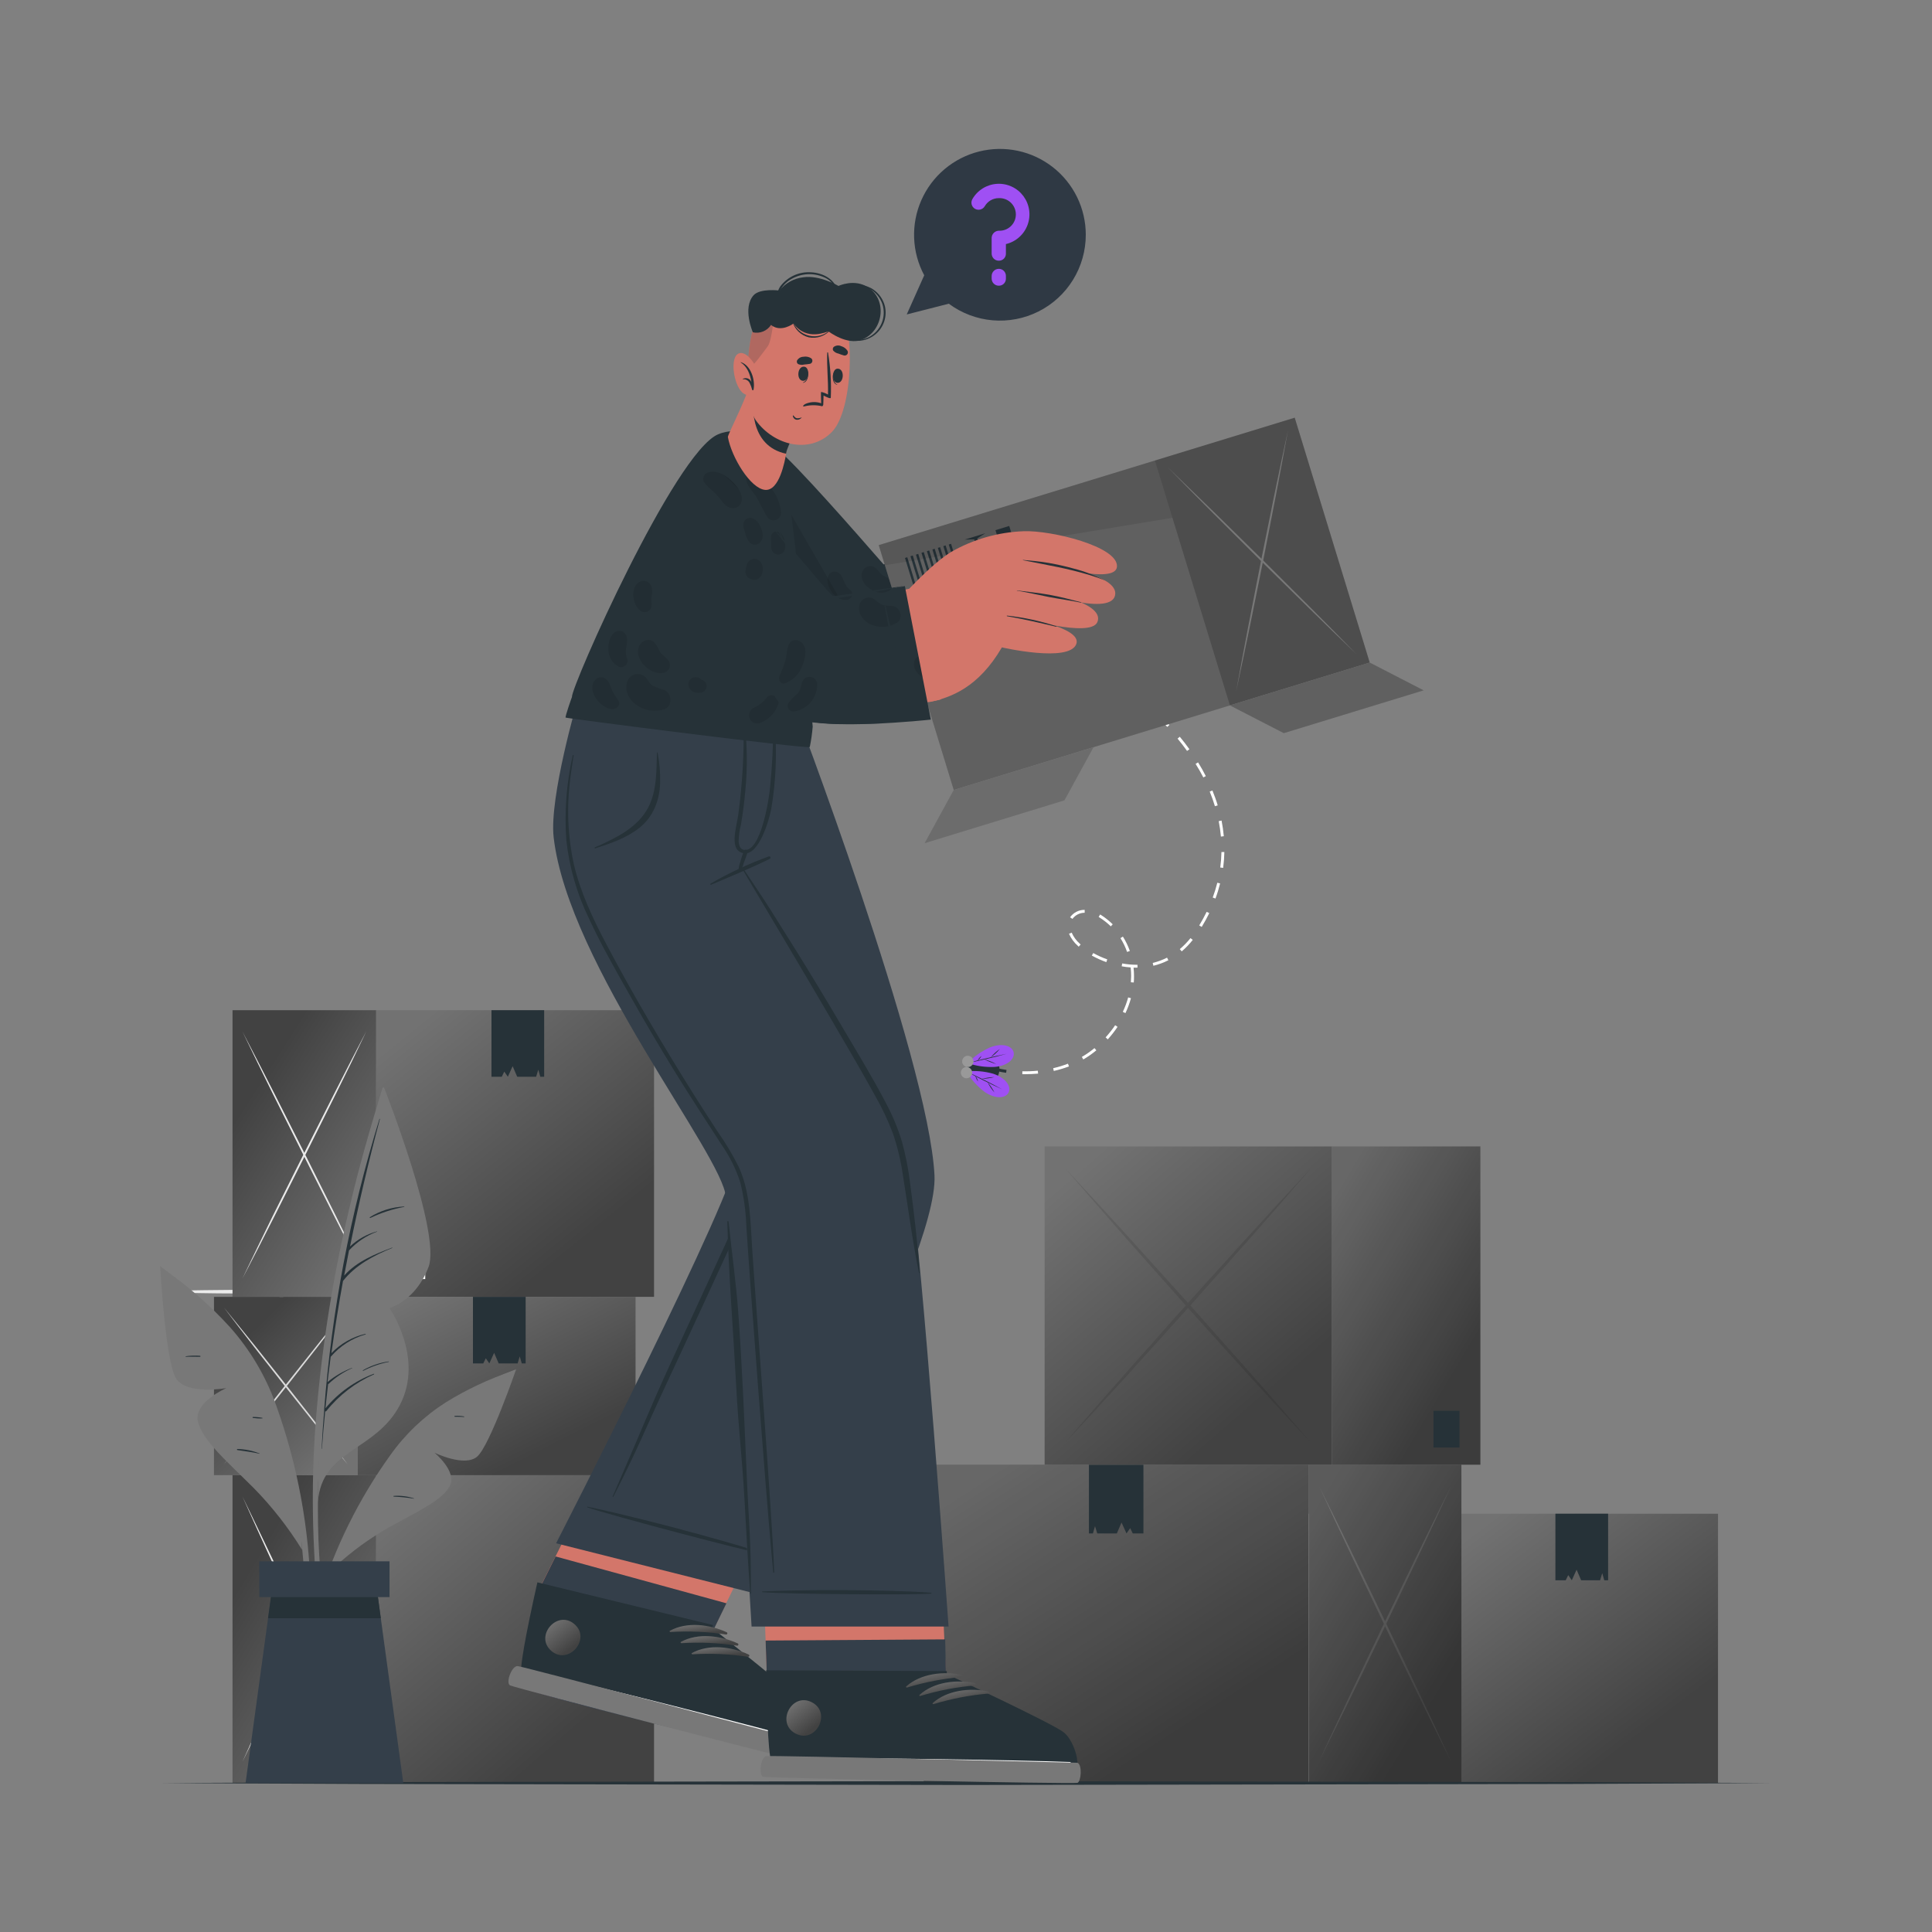 <svg width="350" height="350" viewBox="0 0 350 350" fill="none" xmlns="http://www.w3.org/2000/svg">
<rect x="0" y="0" width="350" height="350" fill="#808080" stroke="none"/>
<path d="M32.437 241.843L41.789 241.647L46.395 241.57C47.921 241.535 49.447 241.57 50.973 241.528L50.665 241.843L50.623 234.01L50.973 234.36L41.705 234.318C38.618 234.318 35.524 234.234 32.437 234.199L32.626 234.01C32.626 235.291 32.57 236.579 32.535 237.881L32.437 241.843ZM32.437 241.843L32.339 238C32.304 236.698 32.262 235.375 32.248 234.045V233.8H32.437C35.524 233.758 38.618 233.688 41.705 233.681L50.973 233.639H51.323V233.989V241.822V242.137H51.008C49.447 242.137 47.879 242.137 46.325 242.102L41.663 242.025L32.437 241.843Z" fill="#EBEBEB"/>
<path d="M118.488 267.239H68.123V323.008H118.488V267.239Z" fill="url(#paint0_linear_355_4688)"/>
<path d="M42.124 323.015H68.129V267.239H42.124L42.124 323.015Z" fill="url(#paint1_linear_355_4688)"/>
<path d="M43.91 319.2C45.842 315.233 47.751 311.267 49.636 307.3L55.299 295.239L60.899 283.192C62.766 279.169 64.595 275.133 66.387 271.082C64.455 275.049 62.547 279.027 60.661 283.017L55.019 295.015L49.419 307.062C47.557 311.089 45.721 315.135 43.91 319.2Z" fill="#EBEBEB"/>
<path d="M43.91 271.082C45.721 275.137 47.55 279.174 49.398 283.192L54.998 295.239L60.64 307.237C62.53 311.227 64.439 315.194 66.366 319.137C64.555 315.086 62.726 311.05 60.878 307.027L55.278 294.98L49.636 282.982C47.746 279.015 45.837 275.049 43.91 271.082Z" fill="#EBEBEB"/>
<path d="M118.488 183.008H68.123V234.934H118.488V183.008Z" fill="url(#paint2_linear_355_4688)"/>
<path d="M42.124 234.941H68.129V183.008H42.124L42.124 234.941Z" fill="url(#paint3_linear_355_4688)"/>
<path d="M89.033 195.062H90.104H90.902L91.357 194.131L92.001 195.062L92.869 193.151L93.695 195.062H96.054H97.125L97.517 193.788L97.881 195.062H98.581V183.008H89.033V195.062Z" fill="#263238"/>
<path d="M43.91 231.63C45.842 227.944 47.751 224.234 49.636 220.5L55.278 209.3L60.878 198.1C62.745 194.367 64.574 190.608 66.366 186.823C64.434 190.519 62.526 194.225 60.64 197.939L54.998 209.104L49.398 220.304C47.55 224.08 45.721 227.855 43.91 231.63Z" fill="#EBEBEB"/>
<path d="M43.91 186.852C45.721 190.618 47.55 194.367 49.398 198.101L54.998 209.301L60.64 220.501C62.53 224.234 64.439 227.939 66.366 231.617C64.555 227.846 62.726 224.087 60.878 220.34L55.278 209.14L49.636 197.975C47.746 194.255 45.837 190.548 43.91 186.852Z" fill="#EBEBEB"/>
<path d="M71.442 231.714H77.035V226.121H71.442V231.714Z" fill="white"/>
<path d="M115.135 234.941H64.769V267.239H115.135V234.941Z" fill="url(#paint4_linear_355_4688)"/>
<path d="M38.764 267.239H64.769V234.941H38.764V267.239Z" fill="url(#paint5_linear_355_4688)"/>
<path d="M85.68 246.995H86.744H87.549L88.004 246.064L88.648 246.995L89.516 245.084L90.342 246.995H92.694H93.772L94.157 245.721L94.528 246.995H95.228V234.941H85.68V246.995Z" fill="#263238"/>
<path d="M40.557 265.3C42.484 262.967 44.393 260.612 46.283 258.237L51.925 251.139L57.525 244.006C59.363 241.626 61.19 239.237 63.006 236.838C61.083 239.171 59.174 241.526 57.28 243.901L51.638 251.006L46.038 258.132C44.194 260.526 42.367 262.915 40.557 265.3Z" fill="#DBDBDB"/>
<path d="M40.557 236.858C42.372 239.257 44.201 241.646 46.045 244.026L51.645 251.159L57.287 258.257C59.153 260.619 61.057 262.966 62.999 265.299C61.193 262.901 59.366 260.511 57.518 258.131L51.918 251.005L46.276 243.9C44.39 241.558 42.484 239.21 40.557 236.858Z" fill="#DBDBDB"/>
<path d="M311.234 274.225H260.869V323.015H311.234V274.225Z" fill="url(#paint6_linear_355_4688)"/>
<path d="M234.87 323.015H260.875V274.225H234.87V323.015Z" fill="#C7C7C7"/>
<path d="M281.777 286.279H282.841H283.646L284.101 285.348L284.745 286.279L285.613 284.368L286.439 286.279H288.791H289.869L290.261 284.998L290.625 286.279H291.325V274.225H281.777V286.279Z" fill="#263238"/>
<path d="M236.654 320.11C238.582 316.568 240.49 313.012 242.38 309.442L248.022 298.718L253.622 287.952C255.489 284.354 257.316 280.747 259.103 277.13C257.181 280.672 255.272 284.228 253.377 287.798L247.735 298.515L242.17 309.288C240.322 312.886 238.484 316.493 236.654 320.11Z" fill="#DBDBDB"/>
<path d="M236.654 277.13C238.47 280.747 240.299 284.354 242.142 287.952L247.707 298.718L253.349 309.442C255.239 313.012 257.148 316.568 259.075 320.11C257.269 316.489 255.442 312.881 253.594 309.288L247.994 298.515L242.352 287.798C240.481 284.228 238.582 280.672 236.654 277.13Z" fill="#DBDBDB"/>
<path d="M237.096 265.335H167.32V322.987H237.096V265.335Z" fill="url(#paint7_linear_355_4688)"/>
<path opacity="0.1" d="M237.096 265.335H167.32V322.987H237.096V265.335Z" fill="black"/>
<path d="M264.746 265.342H237.096V322.994H264.746V265.342Z" fill="url(#paint8_linear_355_4688)"/>
<path opacity="0.2" d="M264.746 265.342H237.096V322.994H264.746V265.342Z" fill="black"/>
<path d="M262.835 319.018C260.791 314.921 258.763 310.809 256.752 306.684L250.753 294.28L244.831 281.827C242.871 277.669 240.927 273.497 239 269.311C241.053 273.413 243.083 277.524 245.09 281.645L251.082 294.049L257.004 306.502C258.973 310.66 260.917 314.832 262.835 319.018Z" fill="url(#paint9_linear_355_4688)"/>
<path d="M262.835 269.311C260.912 273.511 258.969 277.683 257.004 281.827L251.082 294.28L245.09 306.684C243.079 310.805 241.049 314.916 239 319.018C240.927 314.818 242.871 310.646 244.831 306.502L250.753 294.049L256.752 281.652C258.763 277.522 260.791 273.408 262.835 269.311Z" fill="url(#paint10_linear_355_4688)"/>
<path d="M207.143 277.795H206.044H205.211L204.742 276.836L204.077 277.795L203.174 275.821L202.327 277.795H199.891H198.778L198.372 276.479L197.994 277.795H197.273V265.342H207.143V277.795Z" fill="#263238"/>
<path d="M241.303 207.689H189.244V265.334H241.303V207.689Z" fill="url(#paint11_linear_355_4688)"/>
<path d="M268.183 207.689H241.303V265.341H268.183V207.689Z" fill="url(#paint12_linear_355_4688)"/>
<path opacity="0.1" d="M268.183 207.689H241.303V265.341H268.183V207.689Z" fill="black"/>
<g opacity="0.1">
<path d="M237.487 261.366C233.665 257.264 229.876 253.153 226.119 249.032L214.898 236.6L203.845 224.147C200.177 219.989 196.546 215.817 192.953 211.631C196.78 215.733 200.569 219.847 204.321 223.972L215.521 236.369L226.574 248.822C230.256 252.999 233.894 257.18 237.487 261.366Z" fill="black"/>
<path d="M237.488 211.659C233.89 215.859 230.259 220.031 226.596 224.175L215.543 236.6L204.343 249.004C200.609 253.125 196.82 257.236 192.975 261.338C196.573 257.138 200.203 252.966 203.867 248.822L214.899 236.397L226.099 224C229.865 219.87 233.661 215.757 237.488 211.659Z" fill="black"/>
</g>
<path d="M264.402 255.583H259.691V262.233H264.402V255.583Z" fill="#263238"/>
<path d="M29.016 323.015L65.514 322.84L102.012 322.784L175.001 322.665L247.99 322.784L284.488 322.84L320.986 323.015L284.488 323.183L247.99 323.246L175.001 323.365L102.012 323.246L65.514 323.183L29.016 323.015Z" fill="#263238"/>
<path d="M202.805 124.46C202.413 124.208 202.021 123.963 201.629 123.725L201.902 123.27L203.092 124.019L202.805 124.46Z" fill="#263238"/>
<path d="M185.711 194.6H185.207V194.075C186.142 194.096 187.077 194.061 188.007 193.97L188.063 194.495C187.3 194.551 186.502 194.6 185.711 194.6ZM190.905 194.026L190.793 193.515C191.703 193.309 192.597 193.035 193.467 192.696L193.656 193.186C192.761 193.529 191.841 193.805 190.905 194.012V194.026ZM196.246 191.926L195.987 191.471C196.792 191.001 197.557 190.467 198.276 189.875L198.612 190.274C197.871 190.892 197.08 191.447 196.246 191.933V191.926ZM200.677 188.286L200.292 187.929C200.92 187.238 201.498 186.504 202.021 185.731L202.455 186.025C201.918 186.825 201.324 187.586 200.677 188.3V188.286ZM203.883 183.533L203.407 183.309C203.806 182.466 204.132 181.59 204.38 180.691L204.884 180.831C204.63 181.761 204.295 182.668 203.883 183.54V183.533ZM205.395 177.989L204.87 177.947C204.87 177.569 204.919 177.184 204.919 176.813C204.917 176.294 204.887 175.775 204.828 175.259C204.283 175.222 203.741 175.155 203.204 175.056L203.295 174.538C204.15 174.692 205.016 174.772 205.885 174.776H206.067V175.301H205.878H205.353C205.409 175.808 205.437 176.317 205.437 176.827C205.444 177.205 205.423 177.604 205.395 177.996V177.989ZM208.944 174.951L208.825 174.44C209.725 174.227 210.597 173.907 211.422 173.488L211.66 173.957C210.797 174.397 209.886 174.733 208.944 174.958V174.951ZM200.418 174.3C199.513 173.973 198.635 173.576 197.793 173.11L198.052 172.655C198.867 173.105 199.717 173.489 200.593 173.803L200.418 174.3ZM204.184 172.452C203.877 171.577 203.473 170.738 202.98 169.953L203.421 169.673C203.94 170.49 204.362 171.363 204.681 172.277L204.184 172.452ZM214.068 172.34L213.732 171.941C214.442 171.341 215.092 170.673 215.671 169.946L216.077 170.275C215.479 171.036 214.806 171.735 214.068 172.361V172.34ZM195.42 171.5L195.273 171.36C194.58 170.751 194.028 169.999 193.656 169.155L194.146 168.959C194.487 169.731 194.994 170.419 195.63 170.975L195.77 171.101L195.42 171.5ZM217.701 167.923L217.253 167.65C217.743 166.838 218.198 166.005 218.597 165.186L219.073 165.417C218.667 166.25 218.205 167.097 217.701 167.923ZM201.237 167.818C200.597 167.199 199.893 166.649 199.137 166.18L199.032 166.11L199.305 165.662L199.417 165.732C200.197 166.224 200.923 166.799 201.58 167.447L201.237 167.818ZM194.286 166.467L193.852 166.173C194.152 165.752 194.549 165.41 195.01 165.175C195.471 164.941 195.981 164.823 196.498 164.829V165.354C196.068 165.351 195.643 165.451 195.258 165.644C194.874 165.838 194.541 166.12 194.286 166.467ZM220.186 162.778L219.696 162.596C220.02 161.717 220.298 160.822 220.529 159.915L221.033 160.041C220.807 160.969 220.527 161.883 220.193 162.778H220.186ZM221.586 157.227L221.061 157.157C221.186 156.228 221.258 155.294 221.278 154.357H221.803C221.784 155.317 221.712 156.275 221.586 157.227ZM221.18 151.557C221.096 150.617 220.963 149.683 220.781 148.757L221.299 148.652C221.482 149.589 221.617 150.536 221.705 151.487L221.18 151.557ZM220.095 146.055C219.829 145.173 219.514 144.284 219.15 143.402L219.64 143.206C220.004 144.095 220.34 145.005 220.599 145.901L220.095 146.055ZM217.995 140.84C217.575 140.021 217.106 139.195 216.595 138.383L217.043 138.11C217.547 138.929 218.023 139.769 218.443 140.602L217.995 140.84ZM215.048 136.038C214.509 135.282 213.928 134.533 213.326 133.805L213.732 133.469C214.341 134.204 214.929 134.967 215.475 135.73L215.048 136.038ZM211.464 131.684C210.827 130.984 210.155 130.333 209.469 129.689L209.826 129.304C210.526 129.962 211.226 130.641 211.842 131.327L211.464 131.684ZM207.355 127.813C206.655 127.218 205.892 126.63 205.143 126.07L205.451 125.65C206.214 126.21 206.97 126.805 207.691 127.414L207.355 127.813Z" fill="white"/>
<path d="M182.273 194.347C181.802 194.289 181.335 194.205 180.873 194.095L180.999 193.584C180.999 193.584 181.503 193.71 182.343 193.829L182.273 194.347Z" fill="#263238"/>
<path d="M175.211 193.305C174.882 196.105 180.601 197.673 181.035 194.005C181.469 190.337 175.54 190.484 175.211 193.305Z" fill="#263238"/>
<path d="M182.7 197.939C182.168 198.996 180.285 199.143 178.339 197.785C177.017 196.776 175.901 195.524 175.049 194.096C176.694 193.924 178.358 194.069 179.949 194.523C182.252 195.3 183.26 196.868 182.7 197.939Z" fill="#9F50F3"/>
<path d="M175.07 194.096C176.176 194.593 177.261 195.132 178.346 195.664C179.431 196.196 180.502 196.763 181.559 197.351C180.453 196.854 179.368 196.315 178.283 195.783C177.198 195.251 176.127 194.684 175.07 194.096Z" fill="#263238"/>
<path d="M180.153 197.918C179.902 197.626 179.668 197.32 179.453 197.001C179.241 196.684 179.05 196.354 178.879 196.014C179.13 196.305 179.364 196.611 179.579 196.931C179.792 197.247 179.984 197.576 180.153 197.918Z" fill="#263238"/>
<path d="M177.799 195.461C178.184 195.361 178.574 195.281 178.968 195.223C179.365 195.167 179.764 195.132 180.165 195.118C179.39 195.311 178.597 195.426 177.799 195.461Z" fill="#263238"/>
<path d="M177.192 195.923C176.951 195.624 176.779 195.275 176.688 194.901C176.928 195.201 177.1 195.55 177.192 195.923Z" fill="#263238"/>
<path d="M183.625 190.61C183.352 189.455 181.56 188.881 179.355 189.749C177.833 190.426 176.455 191.389 175.295 192.584C176.868 193.129 178.532 193.366 180.195 193.284C182.554 193.088 183.905 191.8 183.625 190.61Z" fill="#9F50F3"/>
<path d="M175.295 192.584C176.485 192.36 177.668 192.08 178.844 191.807C180.02 191.534 181.196 191.24 182.344 190.911C181.161 191.135 179.978 191.415 178.802 191.688C177.626 191.961 176.464 192.255 175.295 192.584Z" fill="#263238"/>
<path d="M181.125 190.036C180.82 190.252 180.528 190.486 180.25 190.736C179.972 190.997 179.708 191.273 179.459 191.562C179.767 191.349 180.059 191.115 180.334 190.862C180.614 190.602 180.878 190.326 181.125 190.036Z" fill="#263238"/>
<path d="M178.256 191.883C178.965 192.252 179.711 192.546 180.482 192.758C179.774 192.386 179.028 192.093 178.256 191.883Z" fill="#263238"/>
<path d="M177.802 191.296C177.65 191.41 177.511 191.542 177.389 191.688C177.268 191.838 177.163 192 177.074 192.171C177.227 192.054 177.365 191.92 177.487 191.772C177.614 191.629 177.72 191.469 177.802 191.296Z" fill="#263238"/>
<path d="M175.21 193.304C175.411 193.328 175.6 193.41 175.754 193.541C175.908 193.671 176.02 193.845 176.075 194.039C176.13 194.233 176.127 194.439 176.066 194.631C176.004 194.824 175.887 194.993 175.729 195.119C175.571 195.245 175.379 195.321 175.178 195.338C174.977 195.355 174.775 195.312 174.599 195.214C174.422 195.117 174.278 194.969 174.185 194.79C174.092 194.611 174.054 194.408 174.076 194.207C174.108 193.938 174.245 193.692 174.457 193.522C174.67 193.353 174.941 193.275 175.21 193.304Z" fill="#999999"/>
<path d="M175.449 191.268C175.583 191.283 175.712 191.325 175.83 191.391C175.947 191.456 176.051 191.545 176.134 191.65C176.218 191.756 176.28 191.877 176.317 192.006C176.353 192.136 176.364 192.271 176.349 192.405C176.333 192.539 176.291 192.668 176.226 192.786C176.16 192.903 176.072 193.007 175.966 193.091C175.861 193.174 175.739 193.236 175.61 193.273C175.48 193.309 175.345 193.32 175.211 193.305C174.941 193.273 174.694 193.136 174.526 192.922C174.357 192.709 174.28 192.437 174.312 192.167C174.343 191.897 174.481 191.651 174.694 191.482C174.907 191.313 175.179 191.236 175.449 191.268Z" fill="#999999"/>
<path d="M112 259.217C112 259.217 97.076 289.1 97.069 289.1C95.837 295.267 94.871 300.706 94.626 303.562C94.622 303.578 94.622 303.595 94.626 303.611C94.496 304.273 94.523 304.956 94.703 305.606C94.699 305.622 94.699 305.639 94.703 305.655C96.292 307.265 145.334 318.556 147.203 318.374C149.072 318.192 148.673 312.921 147.119 310.968C145.565 309.015 128.716 296.268 128.716 296.268L143.304 266.336L112 259.217Z" fill="#D3766A"/>
<path d="M146.459 318.402C144.618 318.584 96.311 307.286 94.729 305.683C94.727 305.667 94.727 305.651 94.729 305.634C94.546 304.985 94.517 304.302 94.645 303.639C94.639 303.623 94.639 303.606 94.645 303.59C94.883 300.734 95.856 295.295 97.081 289.121L100.651 281.967L131.598 290.451L128.742 296.317C128.742 296.317 144.842 309.036 146.403 311.017C147.964 312.998 148.307 318.227 146.459 318.402Z" fill="#343F4A"/>
<path d="M147.131 317.618C145.262 317.758 96.101 305.228 94.533 303.562C93.931 302.939 95.338 295.666 97.291 286.93L97.354 286.657L129.162 294.392L129.015 294.924C129.015 294.924 145.682 308.14 147.215 310.156C148.748 312.172 148.993 317.485 147.131 317.618Z" fill="#263238"/>
<path d="M147.054 315.567C138.822 313.257 105.389 304.689 97.073 303.023C97.004 303.023 96.99 303.058 97.073 303.079C105.186 305.55 138.689 313.845 147.04 315.679C147.201 315.742 147.229 315.616 147.054 315.567Z" fill="white"/>
<path d="M131.655 295.701C128.547 294.259 124.431 293.741 121.351 295.435C121.232 295.498 121.351 295.666 121.435 295.659C124.808 295.447 128.195 295.597 131.536 296.107C131.585 296.11 131.634 296.096 131.674 296.068C131.714 296.039 131.743 295.998 131.757 295.951C131.771 295.904 131.769 295.853 131.75 295.808C131.731 295.762 131.698 295.725 131.655 295.701Z" fill="url(#paint13_linear_355_4688)"/>
<path d="M133.643 297.717C130.542 296.282 126.426 295.764 123.339 297.451C123.22 297.514 123.339 297.682 123.43 297.682C126.803 297.467 130.19 297.617 133.531 298.13C133.582 298.135 133.633 298.122 133.675 298.093C133.718 298.063 133.748 298.02 133.762 297.971C133.775 297.921 133.77 297.869 133.749 297.822C133.727 297.776 133.69 297.738 133.643 297.717Z" fill="url(#paint14_linear_355_4688)"/>
<path d="M135.639 299.74C132.531 298.298 128.415 297.78 125.335 299.467C125.216 299.537 125.335 299.705 125.426 299.698C128.797 299.487 132.181 299.637 135.52 300.146C135.569 300.149 135.618 300.135 135.658 300.107C135.698 300.079 135.728 300.038 135.741 299.99C135.755 299.943 135.753 299.893 135.734 299.847C135.716 299.802 135.682 299.764 135.639 299.74Z" fill="url(#paint15_linear_355_4688)"/>
<path d="M148.329 316.05C149.12 316.61 148.175 319.515 147.482 319.592C146.789 319.669 93.246 305.767 92.399 305.326C91.552 304.885 92.714 301.707 93.799 301.826C94.884 301.945 148.329 316.05 148.329 316.05Z" fill="#787878"/>
<path d="M104.067 294.231C100.959 291.543 96.773 296.373 99.867 299.068C102.961 301.763 107.182 296.926 104.067 294.231Z" fill="url(#paint16_linear_355_4688)"/>
<path d="M100.742 279.58L136.61 288.624C136.61 288.624 170.042 228.291 169.293 212.954C168.264 191.8 143.428 126.756 143.428 126.756H113.692C113.692 126.756 133.425 197.071 133.698 208.901C133.817 215.089 100.742 279.58 100.742 279.58Z" fill="#343F4A"/>
<path d="M138.143 281.344C136.232 280.581 119.159 275.653 106.419 272.944C106.405 272.948 106.393 272.957 106.384 272.969C106.376 272.981 106.371 272.996 106.371 273.01C106.371 273.025 106.376 273.039 106.384 273.051C106.393 273.063 106.405 273.072 106.419 273.077C110.43 274.477 135.742 281.148 138.115 281.477C138.171 281.498 138.227 281.4 138.143 281.344Z" fill="#263238"/>
<path d="M136.164 193.795C133.798 183.869 131.264 173.971 128.604 164.136C125.944 154.301 123.095 144.375 119.966 134.617C119.588 133.42 119.189 132.237 118.804 131.047C118.793 131.009 118.767 130.977 118.732 130.958C118.698 130.939 118.657 130.934 118.619 130.945C118.581 130.957 118.549 130.982 118.53 131.017C118.51 131.052 118.506 131.093 118.517 131.131C121.317 140.854 124.117 150.556 126.77 160.314C129.423 170.072 131.95 179.858 134.33 189.714C134.925 192.15 135.506 194.579 136.073 197.022C136.732 199.526 137.242 202.067 137.599 204.631C137.893 207.081 137.725 209.565 137.102 211.953C136.427 214.299 135.544 216.581 134.463 218.771C130.175 228.081 125.888 237.393 121.604 246.708C117.32 256.046 116.627 258.174 112.504 267.589C111.993 268.758 111.482 269.927 110.992 271.089C110.992 271.166 111.069 271.236 111.111 271.152C115.801 261.926 116.522 259.707 120.911 250.313C125.3 240.919 129.661 231.413 134.015 221.956C135.975 217.686 138.278 213.332 138.572 208.558C138.866 203.574 137.298 198.576 136.164 193.795Z" fill="#263238"/>
<path d="M137.785 271.033L138.933 303.933C139.122 310.233 139.395 315.742 139.808 318.577C139.805 318.593 139.805 318.609 139.808 318.626C139.832 319.298 140.009 319.957 140.326 320.551L140.368 320.593C142.279 321.804 192.602 321.776 194.359 321.181C196.116 320.586 194.562 315.546 192.609 313.985C190.656 312.424 171.378 303.821 171.378 303.821L169.915 270.956L137.785 271.033Z" fill="#D3766A"/>
<path d="M138.695 297.199C138.695 297.199 138.933 303.933 138.933 303.954C139.122 310.254 139.395 315.763 139.808 318.598C139.805 318.614 139.805 318.631 139.808 318.647C139.904 319.307 140.078 319.953 140.326 320.572L140.368 320.614C142.279 321.825 192.602 321.797 194.359 321.202C196.116 320.607 194.562 315.567 192.609 314.006C190.656 312.445 171.378 303.842 171.378 303.842L171.231 296.989L138.695 297.199Z" fill="#343F4A"/>
<path d="M194.387 321.146C192.609 321.713 141.887 320.929 139.969 319.669C139.269 319.2 138.919 311.808 138.793 302.869V302.589L171.525 302.729V303.289C171.525 303.289 190.81 312.27 192.763 313.873C194.716 315.476 196.172 320.6 194.387 321.146Z" fill="#263238"/>
<path d="M193.848 319.2C185.301 318.857 150.791 318.283 142.314 318.598C142.244 318.598 142.244 318.647 142.314 318.647C150.777 319.172 185.294 319.473 193.848 319.347C194.023 319.305 194.03 319.2 193.848 319.2Z" fill="white"/>
<path d="M174.257 303.415C170.904 302.715 166.774 303.184 164.17 305.515C164.065 305.606 164.17 305.746 164.31 305.718C167.541 304.731 170.869 304.091 174.236 303.807C174.276 303.794 174.312 303.769 174.338 303.735C174.364 303.701 174.379 303.66 174.381 303.618C174.384 303.575 174.373 303.533 174.351 303.497C174.328 303.46 174.296 303.432 174.257 303.415Z" fill="url(#paint17_linear_355_4688)"/>
<path d="M176.665 304.913C173.305 304.213 169.182 304.689 166.578 307.048C166.473 307.139 166.578 307.279 166.711 307.244C169.945 306.256 173.275 305.618 176.644 305.34C176.695 305.333 176.741 305.309 176.776 305.272C176.811 305.235 176.831 305.186 176.834 305.135C176.836 305.084 176.821 305.034 176.79 304.993C176.759 304.952 176.715 304.924 176.665 304.913Z" fill="url(#paint18_linear_355_4688)"/>
<path d="M179.064 306.418C175.711 305.718 171.588 306.187 168.977 308.518C168.879 308.609 168.977 308.749 169.117 308.721C172.349 307.735 175.676 307.095 179.043 306.81C179.084 306.797 179.119 306.772 179.145 306.738C179.171 306.705 179.186 306.664 179.189 306.621C179.191 306.579 179.18 306.537 179.158 306.5C179.136 306.464 179.103 306.435 179.064 306.418Z" fill="url(#paint19_linear_355_4688)"/>
<path d="M195.194 319.34C196.097 319.704 195.852 322.749 195.194 322.98C194.536 323.211 139.194 322.112 138.291 321.888C137.388 321.664 137.752 318.297 138.851 318.136C139.95 317.975 195.194 319.34 195.194 319.34Z" fill="#787878"/>
<path d="M147.082 308.385C143.435 306.488 140.481 312.158 144.135 314.055C147.789 315.952 150.736 310.282 147.082 308.385Z" fill="url(#paint20_linear_355_4688)"/>
<path d="M143.058 126.7C142.925 127.309 135.512 156.618 134.588 157.164C133.538 157.787 161.524 195.44 164.842 213.927C166.942 225.75 171.842 294.665 171.842 294.665H136.156C136.156 294.665 132.656 236.138 131.494 216.853C131.039 209.37 102.969 174.776 100.302 151.711C99.462 144.445 104.684 126.672 104.684 126.672L143.058 126.7Z" fill="#343F4A"/>
<path d="M135.253 266.819C134.833 257.124 134.448 247.408 133.741 237.727C133.342 232.239 132.558 226.926 132.012 221.459C132.012 221.172 131.753 221.102 131.76 221.396C132.012 231.133 132.817 240.765 133.335 250.495C133.853 260.225 134.35 262.493 134.903 272.195C135.211 277.683 135.484 283.171 135.911 288.652C135.916 288.666 135.924 288.678 135.936 288.687C135.948 288.695 135.963 288.7 135.977 288.7C135.992 288.7 136.007 288.695 136.018 288.687C136.03 288.678 136.039 288.666 136.044 288.652C136.065 278.908 135.68 276.549 135.253 266.819Z" fill="#263238"/>
<path d="M164.877 214.389C164.572 211.828 164.076 209.294 163.393 206.808C162.658 204.398 161.69 202.065 160.502 199.843C158.073 195.181 155.308 190.673 152.641 186.144C149.974 181.615 147.195 176.988 144.381 172.466C142.799 169.927 141.21 167.391 139.614 164.857C137.99 162.302 136.275 159.796 134.602 157.276C134.589 157.254 134.569 157.239 134.544 157.233C134.52 157.227 134.494 157.231 134.473 157.244C134.452 157.257 134.436 157.278 134.43 157.302C134.424 157.327 134.428 157.352 134.441 157.374C137.171 161.952 139.873 166.537 142.603 171.115C145.333 175.693 148.021 180.285 150.709 184.877C153.397 189.469 156.008 193.921 158.542 198.513C159.79 200.693 160.865 202.968 161.755 205.317C162.584 207.75 163.186 210.255 163.554 212.8C164.506 218.729 165.283 224.7 166.473 230.573C166.478 230.587 166.487 230.599 166.499 230.608C166.511 230.616 166.525 230.621 166.54 230.621C166.555 230.621 166.569 230.616 166.581 230.608C166.593 230.599 166.602 230.587 166.606 230.573C166.235 225.169 165.591 219.758 164.877 214.389Z" fill="#263238"/>
<path d="M168.697 288.547C166.66 288.281 151.113 287.742 138.107 288.302C138.023 288.302 138.03 288.428 138.107 288.435C142.342 288.806 166.289 288.974 168.676 288.694C168.739 288.687 168.767 288.561 168.697 288.547Z" fill="#263238"/>
<path d="M139.242 155.162C135.606 156.486 132.093 158.126 128.742 160.062C128.713 160.075 128.691 160.099 128.68 160.128C128.668 160.158 128.669 160.19 128.682 160.219C128.695 160.248 128.719 160.27 128.749 160.282C128.778 160.293 128.811 160.292 128.84 160.279C132.382 158.753 136.001 157.297 139.459 155.582C139.515 155.553 139.557 155.503 139.576 155.443C139.595 155.384 139.589 155.319 139.56 155.263C139.532 155.207 139.482 155.165 139.422 155.146C139.362 155.127 139.298 155.133 139.242 155.162Z" fill="#263238"/>
<path d="M140.313 130.9C140.313 130.781 140.089 130.753 140.089 130.9C140.09 134.855 139.891 138.808 139.494 142.744C139.326 144.571 137.856 154.644 134.692 153.944C134.16 153.818 133.894 153.3 133.81 152.495C133.819 151.45 133.96 150.41 134.23 149.401C134.58 147.301 134.86 145.201 135.042 143.038C135.414 139.064 135.371 135.061 134.916 131.096C134.91 131.073 134.897 131.054 134.879 131.04C134.861 131.025 134.838 131.018 134.815 131.018C134.792 131.018 134.769 131.025 134.751 131.04C134.732 131.054 134.719 131.073 134.713 131.096C134.805 136.605 134.482 142.113 133.747 147.574C133.348 150.199 132.025 154.154 134.776 154.574C137.527 154.994 139.382 148.365 139.718 146.552C140.594 141.382 140.794 136.121 140.313 130.9Z" fill="#263238"/>
<path d="M134.776 154.161C134.495 154.844 134.261 155.546 134.076 156.261C133.874 156.81 133.775 157.391 133.782 157.976C133.785 158 133.796 158.022 133.812 158.04C133.828 158.057 133.85 158.07 133.873 158.075C133.897 158.08 133.921 158.078 133.944 158.069C133.966 158.06 133.985 158.045 133.999 158.025C134.329 157.509 134.577 156.944 134.734 156.352C134.979 155.701 135.231 155.064 135.434 154.406C135.466 154.318 135.463 154.222 135.424 154.137C135.385 154.053 135.314 153.987 135.227 153.954C135.14 153.922 135.043 153.925 134.959 153.964C134.874 154.003 134.808 154.073 134.776 154.161Z" fill="#263238"/>
<path d="M136.267 226.261C135.931 221.277 135.952 216.02 133.831 211.4C132.705 209.149 131.408 206.986 129.953 204.932C128.507 202.72 127.079 200.496 125.669 198.261C120.069 189.322 114.665 180.201 109.744 170.856C107.371 166.355 105.187 161.707 103.997 156.737C102.837 151.507 102.616 146.112 103.346 140.805C103.514 139.482 103.696 138.166 103.913 136.85C103.914 136.832 103.908 136.815 103.898 136.801C103.887 136.786 103.872 136.776 103.854 136.772C103.837 136.768 103.819 136.77 103.803 136.778C103.786 136.786 103.774 136.799 103.766 136.815C102.615 141.862 102.221 147.052 102.597 152.215C103.136 157.151 104.526 161.957 106.706 166.418C108.876 171.115 111.459 175.637 114.007 180.138C116.635 184.805 119.339 189.404 122.12 193.935C124.92 198.457 127.804 202.888 130.695 207.34C132.17 209.44 133.319 211.75 134.104 214.193C134.741 216.742 135.107 219.351 135.196 221.977C135.896 232.995 138.696 269.626 139.69 280.588C139.809 281.988 139.935 283.388 140.068 284.788C140.064 284.803 140.064 284.818 140.067 284.833C140.069 284.848 140.076 284.861 140.085 284.873C140.094 284.885 140.106 284.895 140.119 284.902C140.133 284.909 140.148 284.912 140.163 284.912C140.178 284.912 140.193 284.909 140.206 284.902C140.22 284.895 140.232 284.885 140.241 284.873C140.25 284.861 140.256 284.848 140.259 284.833C140.262 284.818 140.261 284.803 140.257 284.788C139.837 273.784 136.988 237.244 136.267 226.261Z" fill="#263238"/>
<path d="M119.138 136.359C119.138 136.282 119.012 136.31 119.012 136.359C118.907 139.418 119.012 142.582 117.815 145.459C116.737 148.112 114.567 149.974 112.138 151.367C110.725 152.16 109.269 152.873 107.777 153.502C107.672 153.551 107.714 153.719 107.833 153.684C110.633 152.788 113.524 151.815 115.869 149.939C118.375 147.923 119.474 145.004 119.593 141.854C119.636 140.012 119.483 138.17 119.138 136.359Z" fill="#263238"/>
<path d="M134.672 86.499C138.676 98.791 149.491 119.728 153.355 122.255C156.778 124.488 172.885 121.996 179.955 120.295C182.587 119.658 176.665 99.596 173.858 100.331C170.491 101.213 160.46 103.474 159.732 102.914C159.004 102.354 148.889 89.894 141.721 82.558C135.197 75.915 133.16 81.851 134.672 86.499Z" fill="#D3766A"/>
<path d="M178.408 120.449C179.759 120.281 191.19 119.749 196.433 116.9C199.233 115.381 206.38 110.355 205.666 108.549C205.015 106.904 202.719 107.8 202.719 107.8C202.719 107.8 205.876 105.511 204.952 103.229C204.028 100.947 200.213 102.662 200.213 102.662C200.213 102.662 203.286 100.072 202.201 97.867C201.116 95.662 197.574 98.021 197.574 98.021C197.574 98.021 200.493 95.788 198.834 94.346C196.832 92.61 191.911 97.342 188.586 98.448C187.83 98.7 172.934 102.466 172.934 102.466L178.408 120.449Z" fill="#D3766A"/>
<path d="M197.447 97.958C193.821 101.423 191.63 102.312 186.786 103.292C186.695 103.292 186.702 103.46 186.786 103.446C191.616 102.921 194.521 102.2 197.608 98.126C197.776 97.923 197.615 97.79 197.447 97.958Z" fill="#263238"/>
<path d="M200.093 102.578C196.012 105.854 193.646 106.834 188.648 108.234C188.578 108.234 188.606 108.381 188.683 108.367C193.695 107.401 196.579 106.617 200.226 102.809C200.394 102.641 200.282 102.431 200.093 102.578Z" fill="#263238"/>
<path d="M202.475 107.857C198.275 110.741 195.748 111.938 190.722 112.673C190.698 112.673 190.675 112.682 190.658 112.699C190.64 112.716 190.631 112.739 190.631 112.764C190.631 112.788 190.64 112.811 190.658 112.828C190.675 112.845 190.698 112.855 190.722 112.855C195.923 112.603 199.122 111.14 202.531 107.997C202.783 107.801 202.734 107.682 202.475 107.857Z" fill="#263238"/>
<path d="M169.027 103.11C169.027 103.11 173.192 98.399 175.474 96.733C177.756 95.067 188.564 91.987 189.362 94.283C190.391 97.251 184.504 100.254 181.431 101.346C181.431 101.346 183.818 108.206 180.031 111.272C176.244 114.338 169.027 103.11 169.027 103.11Z" fill="#D3766A"/>
<path d="M189.384 95.2C188.369 98.581 184.239 99.757 181.334 101.038C181.291 101.056 181.253 101.085 181.223 101.12C181.192 101.156 181.171 101.199 181.16 101.244C181.149 101.29 181.149 101.337 181.16 101.383C181.171 101.428 181.192 101.471 181.222 101.507C182.034 104.447 182.314 108.829 180.256 111.307C180.2 111.377 180.291 111.475 180.361 111.412C182.93 109.06 183 104.727 181.908 101.563C184.911 100.296 188.999 98.931 189.412 95.214C189.419 95.2 189.391 95.2 189.384 95.2Z" fill="#263238"/>
<path d="M178.402 123.9L173.124 99.862L160.062 102.235C154.91 96.334 144.613 84.539 140.462 80.997C135.562 76.839 132.356 79.961 134.162 86.261C138.243 100.66 150.178 121.8 153.3 123.795C157.829 126.7 178.402 123.9 178.402 123.9Z" fill="#263238"/>
<path opacity="0.1" d="M159.755 109.55C160.401 109.691 161.06 109.768 161.722 109.781C163.122 109.97 163.738 112.035 162.464 112.819C161.795 113.231 161.038 113.481 160.255 113.548C159.472 113.615 158.685 113.497 157.956 113.204C156.556 112.658 155.373 111.3 155.674 109.704C155.726 109.407 155.854 109.128 156.046 108.895C156.238 108.661 156.487 108.482 156.769 108.373C157.05 108.265 157.356 108.231 157.654 108.275C157.953 108.32 158.235 108.441 158.474 108.626C158.861 108.985 159.292 109.295 159.755 109.55ZM156.143 103.831C155.639 106.211 159.321 108.255 161.204 106.988C161.355 106.873 161.479 106.726 161.566 106.556C161.653 106.387 161.701 106.2 161.705 106.01C161.71 105.819 161.672 105.63 161.593 105.457C161.515 105.283 161.398 105.13 161.253 105.007C160.7 104.559 160.238 104.489 159.748 104.083C159.576 103.95 159.425 103.792 159.3 103.614C159.022 103.232 158.666 102.912 158.257 102.676C158.043 102.585 157.812 102.544 157.58 102.555C157.349 102.566 157.123 102.63 156.919 102.741C156.716 102.852 156.54 103.008 156.406 103.197C156.271 103.386 156.181 103.603 156.143 103.831ZM150.27 103.957C149.514 104.944 150.081 106.428 150.746 107.324C151.045 107.771 151.457 108.129 151.941 108.364C152.424 108.599 152.961 108.702 153.497 108.661C153.692 108.634 153.875 108.55 154.024 108.421C154.173 108.292 154.281 108.122 154.336 107.933C154.391 107.744 154.39 107.542 154.332 107.354C154.275 107.165 154.165 106.997 154.015 106.869C153.594 106.549 153.257 106.131 153.035 105.651C152.706 104.909 152.489 103.95 151.635 103.628C151.401 103.532 151.144 103.513 150.899 103.572C150.654 103.631 150.433 103.766 150.27 103.957ZM165.775 119.525C164.788 121.52 167.791 123.788 169.611 123.396C170.22 123.263 170.808 122.465 170.269 121.891C169.835 121.429 169.317 121.065 168.911 120.575C168.414 119.98 168.141 119.217 167.364 118.916C167.071 118.794 166.743 118.789 166.447 118.902C166.151 119.016 165.91 119.239 165.775 119.525ZM137.579 95.06C137.406 94.733 137.168 94.444 136.879 94.213C137.271 95.217 137.684 96.222 138.118 97.23C138.141 96.471 137.954 95.72 137.579 95.06ZM141.478 92.96C141.341 91.231 140.665 89.588 139.546 88.263C138.706 87.178 137.25 85.463 135.71 85.834C135.546 85.885 135.403 85.988 135.302 86.127C135.201 86.265 135.148 86.433 135.15 86.604C135.052 87.787 136.41 89.054 136.998 89.999C137.698 91.189 138.251 92.505 139.007 93.688C139.165 93.931 139.397 94.117 139.669 94.217C139.941 94.317 140.239 94.327 140.517 94.244C140.795 94.162 141.039 93.991 141.212 93.758C141.385 93.526 141.478 93.243 141.478 92.953V92.96ZM141.023 100.485C141.296 100.471 141.558 100.37 141.77 100.196C141.981 100.022 142.132 99.785 142.199 99.519C142.307 98.976 142.271 98.413 142.094 97.888C141.989 97.388 141.746 96.928 141.394 96.558C141.267 96.441 141.113 96.359 140.945 96.32C140.777 96.281 140.602 96.286 140.437 96.335C140.272 96.383 140.123 96.474 140.003 96.598C139.884 96.722 139.798 96.874 139.756 97.041C139.7 97.45 139.7 97.865 139.756 98.273C139.756 98.448 139.756 98.623 139.756 98.805C139.752 99.069 139.78 99.332 139.84 99.589C139.915 99.845 140.071 100.07 140.284 100.23C140.497 100.39 140.756 100.477 141.023 100.478V100.485Z" fill="#030402"/>
<path d="M173.831 121.8C173.229 120.4 171.731 114.184 171.402 112.637C171.073 111.09 169.855 104.832 169.498 103.243C169.498 103.152 169.596 103.103 169.617 103.187C169.995 104.755 171.682 110.929 172.053 112.469C172.424 114.009 173.817 120.218 173.915 121.779C173.916 121.785 173.917 121.791 173.916 121.796C173.915 121.802 173.913 121.807 173.91 121.812C173.904 121.822 173.895 121.829 173.884 121.832C173.872 121.835 173.861 121.833 173.851 121.827C173.841 121.821 173.834 121.811 173.831 121.8Z" fill="#263238"/>
<path opacity="0.1" d="M161.699 125.104C158.024 125.104 154.797 124.754 153.299 123.795C150.156 121.765 138.221 100.695 134.112 86.268C133.076 82.656 133.699 80.08 135.337 79.331L161.699 125.104Z" fill="black"/>
<path d="M102.464 129.997C102.555 130.13 146.235 135.73 146.704 135.324C146.951 134.108 147.126 132.879 147.229 131.642C147.229 131.642 143.225 84.084 141.153 81.291C139.34 78.855 133.838 77.091 130.093 78.68C122.232 82.012 103.409 124.502 103.612 126.28C103.598 126.259 102.352 129.829 102.464 129.997Z" fill="#263238"/>
<path opacity="0.1" d="M118.214 124.208C118.888 124.535 119.591 124.797 120.314 124.992C121.77 125.573 121.903 128.002 120.314 128.492C119.469 128.76 118.574 128.827 117.699 128.687C116.823 128.547 115.993 128.205 115.274 127.687C113.874 126.707 112.971 124.887 113.727 123.263C113.866 122.954 114.082 122.686 114.354 122.484C114.626 122.283 114.946 122.155 115.282 122.113C115.618 122.07 115.959 122.115 116.273 122.243C116.587 122.371 116.862 122.578 117.073 122.843C117.465 123.298 117.703 123.9 118.214 124.208ZM115.82 116.977C114.623 119.448 118.088 122.675 120.489 121.8C120.69 121.719 120.87 121.593 121.014 121.432C121.158 121.27 121.263 121.077 121.32 120.868C121.377 120.659 121.385 120.44 121.342 120.227C121.3 120.015 121.209 119.815 121.077 119.644C120.601 119.007 120.111 118.804 119.677 118.244C119.527 118.05 119.407 117.836 119.32 117.607C119.113 117.118 118.811 116.675 118.431 116.305C117.598 115.5 116.261 116.067 115.82 116.977ZM111.774 114.345C110.465 114.835 110.129 116.599 110.227 117.845C110.247 118.45 110.427 119.039 110.75 119.552C111.072 120.065 111.524 120.483 112.061 120.764C112.263 120.854 112.488 120.884 112.707 120.85C112.926 120.815 113.131 120.718 113.296 120.57C113.461 120.422 113.579 120.229 113.637 120.015C113.695 119.801 113.69 119.575 113.622 119.364C113.4 118.804 113.323 118.197 113.398 117.6C113.517 116.704 113.874 115.654 113.279 114.849C113.113 114.617 112.879 114.443 112.608 114.352C112.338 114.262 112.046 114.259 111.774 114.345ZM126.124 122.675C125.793 122.646 125.463 122.746 125.203 122.953C124.942 123.16 124.771 123.459 124.724 123.788C124.688 124.141 124.777 124.497 124.975 124.792C125.173 125.087 125.468 125.304 125.809 125.405C126.286 125.562 126.802 125.562 127.279 125.405C127.523 125.308 127.725 125.127 127.846 124.894C127.986 124.668 128.043 124.401 128.007 124.138C127.968 123.892 127.856 123.664 127.684 123.484C127.513 123.304 127.291 123.181 127.048 123.13C127.004 123.072 126.952 123.02 126.894 122.976C126.672 122.803 126.404 122.699 126.124 122.675ZM115.393 105.784C114.217 106.988 114.693 109.725 116.037 110.649C116.21 110.78 116.414 110.864 116.63 110.892C116.846 110.92 117.065 110.892 117.266 110.809C117.467 110.726 117.642 110.592 117.776 110.42C117.909 110.249 117.995 110.045 118.025 109.83C118.046 109.552 118.046 109.274 118.025 108.997C118.025 108.696 117.983 108.507 118.025 108.297C118.13 107.698 118.151 107.088 118.088 106.484C118.034 106.197 117.899 105.932 117.7 105.719C117.5 105.506 117.244 105.354 116.962 105.28C116.68 105.207 116.382 105.215 116.105 105.305C115.827 105.394 115.58 105.56 115.393 105.784ZM107.798 123.2C106.181 125.118 108.848 128.408 110.941 128.471C111.641 128.471 112.502 127.771 112.068 127.001C111.718 126.385 111.249 125.839 110.941 125.202C110.563 124.418 110.472 123.501 109.702 122.969C109.415 122.758 109.058 122.664 108.704 122.707C108.35 122.75 108.026 122.926 107.798 123.2ZM146.417 122.591C146.153 122.63 145.908 122.747 145.711 122.927C145.514 123.106 145.375 123.34 145.311 123.599C145.087 124.376 145.059 125.069 144.478 125.699C143.849 126.193 143.285 126.765 142.798 127.4C142.717 127.558 142.678 127.735 142.686 127.913C142.693 128.091 142.747 128.264 142.842 128.415C142.936 128.566 143.068 128.69 143.225 128.775C143.382 128.859 143.558 128.902 143.736 128.898C144.958 128.748 146.077 128.137 146.865 127.19C146.725 125.86 146.585 124.299 146.424 122.563L146.417 122.591ZM142.917 116.816C142.525 117.768 142.595 118.846 142.266 119.84C141.977 120.751 141.634 121.644 141.237 122.514C140.943 123.144 141.531 124.138 142.294 123.802C143.535 123.325 144.55 122.398 145.136 121.205C145.668 120.106 146.256 118.258 145.745 117.089C145.234 115.92 143.498 115.409 142.903 116.788L142.917 116.816ZM138.927 126.357C138.345 127.108 137.601 127.719 136.75 128.142C136.547 128.205 136.36 128.31 136.201 128.451C136.042 128.591 135.915 128.764 135.828 128.958C135.741 129.152 135.696 129.362 135.696 129.574C135.696 129.786 135.742 129.996 135.829 130.19C135.917 130.383 136.044 130.556 136.203 130.696C136.363 130.837 136.55 130.942 136.753 131.004C136.956 131.067 137.17 131.085 137.38 131.059C137.591 131.032 137.794 130.961 137.975 130.851C138.699 130.54 139.347 130.075 139.872 129.487C140.396 128.899 140.786 128.203 141.013 127.449C141.342 126.238 139.704 125.447 138.913 126.329L138.927 126.357ZM132.529 92.057C132.92 92.139 133.328 92.068 133.667 91.856C134.007 91.645 134.251 91.31 134.349 90.923C134.741 89.418 133.397 87.871 132.333 86.933C131.269 85.995 129.771 85.141 128.28 85.624C128.081 85.688 127.903 85.802 127.761 85.955C127.618 86.108 127.518 86.294 127.468 86.497C127.418 86.7 127.421 86.912 127.476 87.113C127.531 87.314 127.637 87.498 127.783 87.647C128.434 88.459 129.337 89.047 130.03 89.845C130.723 90.643 131.297 91.826 132.515 92.029L132.529 92.057ZM137.898 98C138.486 97.153 138.031 95.9 137.611 95.095C137.387 94.651 137.04 94.281 136.61 94.031C136.321 93.846 135.97 93.782 135.635 93.855C135.299 93.927 135.006 94.128 134.818 94.416C134.627 94.814 134.597 95.27 134.734 95.69C134.792 95.909 134.872 96.123 134.972 96.327V96.39V96.446C135.097 97.114 135.38 97.743 135.798 98.28C135.943 98.425 136.119 98.535 136.313 98.602C136.507 98.668 136.714 98.688 136.917 98.661C137.121 98.634 137.315 98.56 137.485 98.445C137.655 98.331 137.797 98.178 137.898 98ZM141.51 92.988C141.373 91.259 140.697 89.616 139.578 88.291C138.738 87.206 137.282 85.491 135.742 85.862C135.578 85.913 135.435 86.015 135.335 86.154C135.234 86.293 135.18 86.46 135.182 86.632C135.084 87.815 136.442 89.082 137.03 90.027C137.73 91.217 138.283 92.533 139.039 93.716C139.204 93.946 139.437 94.118 139.705 94.207C139.973 94.297 140.263 94.3 140.533 94.215C140.803 94.13 141.039 93.963 141.208 93.736C141.377 93.51 141.471 93.236 141.475 92.953L141.51 92.988ZM136.225 104.972C136.481 105.028 136.746 105.028 137.002 104.972C137.39 104.852 137.718 104.589 137.919 104.237C138.107 103.861 138.201 103.446 138.192 103.026C138.179 102.628 138.071 102.239 137.877 101.892L137.646 101.605L137.338 101.381C137.145 101.281 136.933 101.227 136.716 101.221C136.499 101.215 136.284 101.258 136.086 101.347C135.889 101.436 135.713 101.568 135.574 101.734C135.434 101.9 135.334 102.095 135.28 102.305C135.163 102.712 135.081 103.129 135.035 103.551L135.098 103.936C135.147 104.129 135.243 104.307 135.378 104.454C135.589 104.698 135.874 104.868 136.19 104.937L136.225 104.972ZM141.055 100.513C141.328 100.499 141.59 100.397 141.802 100.223C142.014 100.049 142.164 99.812 142.231 99.547C142.34 99.003 142.303 98.441 142.126 97.916C142.021 97.416 141.779 96.955 141.426 96.586C141.3 96.469 141.145 96.387 140.977 96.347C140.81 96.308 140.635 96.313 140.47 96.362C140.305 96.411 140.155 96.501 140.035 96.625C139.916 96.749 139.831 96.902 139.788 97.069C139.732 97.478 139.732 97.892 139.788 98.301C139.788 98.476 139.788 98.651 139.788 98.833C139.784 99.097 139.813 99.36 139.872 99.617C139.95 99.862 140.103 100.076 140.309 100.23C140.514 100.385 140.763 100.471 141.02 100.478L141.055 100.513Z" fill="#030402"/>
<path d="M138.598 88.746C135.931 88.501 132.515 82.803 131.864 79.184C131.822 78.932 132.886 76.825 134.055 74.207C134.755 72.618 135.511 70.826 136.071 69.146L145.759 75.243C144.452 77.145 143.383 79.199 142.574 81.361C142.502 81.589 142.451 81.823 142.42 82.061C142.423 82.101 142.423 82.14 142.42 82.18C142.175 83.58 141.181 88.984 138.598 88.746Z" fill="#D3766A"/>
<path d="M142.421 82.075C142.423 82.115 142.423 82.154 142.421 82.194C142.048 82.121 141.68 82.02 141.322 81.893C135.26 79.709 136.331 71.757 136.758 69.559L139.173 71.085L145.788 75.285C144.481 77.186 143.414 79.241 142.61 81.403C142.527 81.621 142.463 81.846 142.421 82.075Z" fill="#263238"/>
<path d="M137.086 57.925C135.084 61.53 134.734 73.108 136.953 76.181C140.159 80.633 146.599 82.369 150.68 78.281C154.635 74.277 154.817 59.178 152.241 56.266C148.433 51.94 140.04 52.598 137.086 57.925Z" fill="#D3766A"/>
<path d="M146.382 67.284C146.382 67.284 146.319 67.284 146.319 67.354C146.319 68.152 146.179 69.062 145.451 69.3V69.349C146.34 69.251 146.508 68.04 146.382 67.284Z" fill="#263238"/>
<path d="M145.705 66.43C144.424 66.29 144.235 68.852 145.418 68.985C146.601 69.118 146.776 66.549 145.705 66.43Z" fill="#263238"/>
<path d="M150.976 67.557C150.976 67.557 151.032 67.599 151.032 67.634C150.941 68.425 150.976 69.349 151.669 69.664C151.669 69.664 151.669 69.72 151.669 69.713C150.794 69.517 150.766 68.292 150.976 67.557Z" fill="#263238"/>
<path d="M151.752 66.787C153.033 66.787 152.928 69.356 151.752 69.356C150.576 69.356 150.674 66.78 151.752 66.787Z" fill="#263238"/>
<path d="M146.739 65.912C146.382 65.989 146.039 65.996 145.689 66.038C145.326 66.133 144.943 66.106 144.597 65.961C144.496 65.895 144.421 65.797 144.381 65.683C144.342 65.569 144.342 65.445 144.38 65.331C144.495 65.122 144.663 64.948 144.867 64.825C145.071 64.702 145.304 64.635 145.542 64.631C146.026 64.538 146.526 64.633 146.942 64.897C147.029 64.962 147.095 65.05 147.133 65.151C147.172 65.252 147.181 65.362 147.16 65.468C147.139 65.574 147.088 65.672 147.014 65.751C146.939 65.829 146.844 65.885 146.739 65.912Z" fill="#263238"/>
<path d="M152.9 64.4C152.56 64.305 152.226 64.19 151.899 64.057C151.531 63.988 151.196 63.798 150.947 63.518C150.885 63.416 150.859 63.295 150.873 63.176C150.887 63.057 150.94 62.946 151.024 62.86C151.216 62.714 151.443 62.623 151.682 62.595C151.921 62.568 152.163 62.606 152.382 62.706C152.855 62.836 153.264 63.135 153.53 63.546C153.586 63.644 153.612 63.755 153.605 63.867C153.598 63.98 153.559 64.087 153.492 64.178C153.426 64.268 153.334 64.337 153.229 64.376C153.124 64.416 153.01 64.424 152.9 64.4Z" fill="#263238"/>
<path d="M145.803 73.598C146.834 73.351 147.908 73.351 148.939 73.598C149.03 73.598 149.121 73.416 149.142 73.332L149.198 71.652C149.415 71.778 150.507 72.352 150.507 72.044C150.621 69.313 150.454 66.578 150.01 63.882C150.005 63.866 149.995 63.852 149.982 63.843C149.969 63.833 149.953 63.828 149.937 63.828C149.92 63.828 149.904 63.833 149.891 63.843C149.878 63.852 149.868 63.866 149.863 63.882C149.751 66.409 150.073 68.929 149.996 71.47C149.61 71.256 149.195 71.098 148.764 71.001C148.673 71.001 148.764 72.786 148.764 73.052C147.801 72.72 146.746 72.778 145.824 73.213C145.46 73.444 145.313 73.752 145.803 73.598Z" fill="#263238"/>
<path d="M143.73 75.264C143.905 75.46 144.08 75.726 144.36 75.768C144.654 75.782 144.948 75.732 145.221 75.621C145.221 75.621 145.27 75.621 145.221 75.663C145.1 75.811 144.941 75.924 144.761 75.988C144.581 76.052 144.386 76.066 144.199 76.027C144.046 75.978 143.91 75.886 143.809 75.762C143.707 75.637 143.643 75.486 143.625 75.327C143.639 75.25 143.702 75.236 143.73 75.264Z" fill="#263238"/>
<path opacity="0.2" d="M140.467 54.25C140.362 56.049 139.935 61.628 139.067 62.762C138.199 63.896 136.365 66.535 135.434 66.962C135.56 63.245 136.134 59.71 137.093 57.862C137.879 56.381 139.043 55.135 140.467 54.25Z" fill="#263238"/>
<path d="M150.442 59.703C149.953 60.201 149.344 60.566 148.674 60.762C148.003 60.958 147.294 60.979 146.613 60.823C145.917 60.668 145.272 60.336 144.741 59.859C144.21 59.382 143.811 58.776 143.582 58.1C143.582 58.058 143.505 58.1 143.519 58.1C143.697 58.83 144.072 59.498 144.603 60.029C145.133 60.561 145.8 60.938 146.529 61.117C147.258 61.256 148.01 61.2 148.709 60.954C149.409 60.708 150.031 60.281 150.512 59.717C150.554 59.724 150.498 59.661 150.442 59.703Z" fill="#263238"/>
<path d="M146.93 49.329C145.854 49.256 144.777 49.455 143.798 49.908C142.82 50.36 141.971 51.052 141.33 51.919C140.783 52.801 140.551 53.842 140.672 54.873H140.763C140.776 53.968 141.033 53.084 141.508 52.314C141.982 51.544 142.656 50.916 143.458 50.498C144.334 50.007 145.312 49.726 146.315 49.676C147.318 49.626 148.319 49.809 149.24 50.211C150.145 50.584 150.889 51.266 151.34 52.136C151.382 52.227 151.564 52.185 151.529 52.094C150.955 50.568 149.1 49.434 146.93 49.329Z" fill="#263238"/>
<path d="M160.298 55.433C159.994 54.248 159.28 53.209 158.282 52.5C156.882 51.499 155.244 51.513 153.606 51.569C153.557 51.569 153.564 51.639 153.606 51.632C154.999 51.487 156.404 51.747 157.652 52.381C158.668 52.991 159.442 53.933 159.843 55.048C160.225 56.192 160.181 57.435 159.719 58.548C159.257 59.662 158.409 60.572 157.33 61.11C156.702 61.405 156.021 61.569 155.327 61.59C154.634 61.612 153.943 61.491 153.298 61.236C153.249 61.236 153.207 61.285 153.256 61.313C154.129 61.699 155.092 61.833 156.037 61.699C156.982 61.566 157.871 61.172 158.603 60.56C159.336 59.949 159.883 59.144 160.182 58.238C160.482 57.332 160.522 56.361 160.298 55.433Z" fill="#263238"/>
<path d="M136.387 60.2C136.387 60.2 134.455 55.797 136.52 53.487C137.689 52.185 141.203 52.633 141.203 52.633C142.253 51.3 143.789 50.439 145.473 50.239C148.476 49.77 151.899 51.8 151.899 51.8C151.899 51.8 154.825 50.4 157.338 52.101C160.838 54.474 159.963 60.025 156.141 61.537C153.453 62.608 150.107 60.046 150.107 60.046C149.771 60.046 146.145 61.894 143.758 58.604C143.758 58.604 141.49 60.333 139.677 58.863C139.332 59.397 138.832 59.811 138.243 60.05C137.654 60.289 137.006 60.342 136.387 60.2Z" fill="#263238"/>
<path d="M137.527 67.515C137.527 67.515 135.693 63.406 133.88 64.015C132.067 64.624 132.949 70.21 134.741 71.302C134.96 71.454 135.206 71.56 135.467 71.615C135.727 71.67 135.996 71.672 136.257 71.621C136.518 71.57 136.766 71.467 136.987 71.319C137.207 71.17 137.396 70.978 137.541 70.756L137.527 67.515Z" fill="#D3766A"/>
<path d="M134.176 65.597V65.646C135.422 66.451 135.891 67.844 136.136 69.237C136.083 69.087 135.998 68.95 135.888 68.835C135.777 68.721 135.643 68.632 135.494 68.575C135.346 68.518 135.187 68.494 135.028 68.504C134.869 68.514 134.715 68.559 134.575 68.635C134.533 68.635 134.575 68.712 134.575 68.712C134.83 68.682 135.087 68.734 135.311 68.86C135.535 68.985 135.713 69.179 135.821 69.412C136.011 69.79 136.156 70.19 136.255 70.602C136.255 70.735 136.521 70.714 136.507 70.602C136.864 68.796 135.989 66.129 134.176 65.597Z" fill="#263238"/>
<path d="M234.553 75.67L159.189 98.754L172.778 143.116L248.141 120.032L234.553 75.67Z" fill="#787878"/>
<path opacity="0.2" d="M234.553 75.67L159.189 98.754L172.778 143.116L248.141 120.032L234.553 75.67Z" fill="black"/>
<path opacity="0.2" d="M234.549 75.671L209.223 83.428L222.811 127.79L248.137 120.032L234.549 75.671Z" fill="black"/>
<path d="M233.337 77.931C232.483 81.86 231.652 85.789 230.845 89.719L228.458 101.535L226.148 113.4C225.392 117.348 224.654 121.303 223.936 125.265C224.79 121.34 225.62 117.411 226.428 113.477L228.815 101.661L231.125 89.824C231.881 85.857 232.618 81.893 233.337 77.931Z" fill="#787878"/>
<path d="M245.775 118.545C242.975 115.671 240.149 112.808 237.298 109.956L228.758 101.444L220.162 92.995C217.287 90.195 214.399 87.395 211.496 84.595C214.296 87.475 217.122 90.338 219.973 93.184L228.513 101.696L237.109 110.145C239.988 112.973 242.877 115.773 245.775 118.545Z" fill="#787878"/>
<path d="M173.663 104.471L174.078 104.344L172.292 98.515L171.878 98.642L173.663 104.471Z" fill="#263238"/>
<path d="M172.679 104.768L173.094 104.641L171.308 98.811L170.893 98.938L172.679 104.768Z" fill="#263238"/>
<path d="M171.683 105.085L172.098 104.958L170.312 99.128L169.897 99.255L171.683 105.085Z" fill="#263238"/>
<path d="M170.698 105.37L171.113 105.243L169.329 99.413L168.914 99.54L170.698 105.37Z" fill="#263238"/>
<path d="M169.704 105.679L170.119 105.552L168.333 99.723L167.919 99.85L169.704 105.679Z" fill="#263238"/>
<path d="M168.718 105.975L169.133 105.848L167.347 100.018L166.932 100.146L168.718 105.975Z" fill="#263238"/>
<path d="M167.718 106.301L168.133 106.174L166.347 100.345L165.932 100.472L167.718 106.301Z" fill="#263238"/>
<path d="M166.73 106.596L167.145 106.469L165.358 100.639L164.943 100.767L166.73 106.596Z" fill="#263238"/>
<path d="M165.732 106.91L166.146 106.783L164.361 100.953L163.946 101.08L165.732 106.91Z" fill="#263238"/>
<path d="M176.49 97.713L174.768 97.755L178.499 96.6L177.043 97.538L177.701 99.68C178.884 99.477 179.682 100.464 180.284 102.424L176.553 103.6C175.951 101.647 176.056 100.38 177.148 99.883L176.49 97.713Z" fill="#263238"/>
<path d="M180.24 99.204L181.213 98.903L180.338 96.047L182.83 95.284L183.705 98.14L184.685 97.839L183.369 101.493L180.24 99.204Z" fill="#263238"/>
<path opacity="0.1" d="M159.193 98.757L160.306 102.397L212.4 93.801L209.222 83.434L159.193 98.757Z" fill="black"/>
<path d="M257.907 125.062L232.574 132.818L222.809 127.792L248.142 120.029L257.907 125.062Z" fill="#787878"/>
<path opacity="0.2" d="M257.907 125.062L232.574 132.818L222.809 127.792L248.142 120.029L257.907 125.062Z" fill="black"/>
<path d="M167.502 152.754L192.835 144.991L198.106 135.359L172.773 143.115L167.502 152.754Z" fill="#787878"/>
<path opacity="0.1" d="M167.502 152.754L192.835 144.991L198.106 135.359L172.773 143.115L167.502 152.754Z" fill="black"/>
<path d="M125.811 91.91C129.514 104.293 139.811 125.51 143.633 128.1C147 130.417 163.163 128.31 170.233 126.777C172.879 126.21 167.433 106.008 164.633 106.673C161.245 107.478 151.158 109.473 150.444 108.92C149.73 108.367 139.944 95.62 132.944 88.144C126.588 81.34 124.411 87.227 125.811 91.91Z" fill="#D3766A"/>
<path d="M163.176 108.318C163.176 108.318 168.531 102.284 172.325 99.981C176.33 97.689 180.831 96.404 185.443 96.236C190.42 96.04 202.593 98.994 202.348 102.648C202.131 105.959 189.846 102.305 189.846 102.305C189.846 102.305 202.985 103.964 201.991 107.905C200.997 111.846 186.976 106.785 186.976 106.785C186.976 106.785 200.437 108.787 198.799 112.7C197.539 115.647 184.582 111.783 184.582 111.783C184.582 111.783 196.146 113.589 194.977 116.683C193.689 120.092 181.502 117.278 181.502 117.278C177.225 124.614 172.178 126.378 168.447 127.169C167.516 127.33 163.176 108.318 163.176 108.318Z" fill="#D3766A"/>
<path d="M185.338 101.437C186.885 101.577 188.46 101.71 189.993 101.983C191.526 102.256 193.045 102.592 194.55 103.012C196.522 103.518 198.429 104.249 200.234 105.189C196.909 103.754 191.435 102.676 189.902 102.389C188.369 102.102 186.85 101.759 185.324 101.486C185.282 101.5 185.296 101.437 185.338 101.437Z" fill="#263238"/>
<path d="M184.238 106.96C186.205 107.219 188.179 107.408 190.139 107.758C192.099 108.108 193.912 108.612 195.837 109.095C195.984 109.13 195.914 109.2 195.767 109.165C193.821 108.759 192.001 108.535 190.055 108.157C188.109 107.779 186.177 107.317 184.224 107.002C184.196 107.002 184.203 106.953 184.238 106.96Z" fill="#263238"/>
<path d="M182.439 111.524C185.474 111.853 188.468 112.496 191.371 113.442C191.518 113.484 191.42 113.561 191.266 113.526C188.312 112.826 185.995 112.266 182.432 111.629C182.376 111.622 182.376 111.517 182.439 111.524Z" fill="#263238"/>
<path d="M168.629 130.361L163.925 106.197L150.814 108.255C145.802 102.235 135.792 90.195 131.704 86.555C126.909 82.278 123.626 85.33 125.271 91.665C129.037 106.148 140.461 127.54 143.555 129.64C147.993 132.65 168.629 130.361 168.629 130.361Z" fill="#263238"/>
<path opacity="0.1" d="M159.753 109.55C160.399 109.691 161.058 109.768 161.72 109.781C163.12 109.97 163.736 112.035 162.462 112.819C161.793 113.231 161.036 113.481 160.254 113.547C159.471 113.614 158.683 113.497 157.954 113.204C156.554 112.658 155.371 111.3 155.672 109.704C155.724 109.406 155.852 109.127 156.044 108.894C156.236 108.661 156.485 108.481 156.767 108.373C157.049 108.264 157.354 108.23 157.653 108.275C157.951 108.319 158.234 108.44 158.472 108.626C158.86 108.985 159.29 109.295 159.753 109.55ZM158.353 107.072C158.792 107.284 159.276 107.387 159.763 107.372C160.25 107.357 160.727 107.226 161.153 106.988C161.31 106.883 161.435 106.738 161.517 106.568L158.353 107.072ZM151.542 108.136C152.099 108.543 152.787 108.73 153.474 108.661C153.711 108.628 153.928 108.514 154.09 108.338C154.251 108.161 154.345 107.934 154.356 107.695L151.542 108.136ZM166.382 118.923C166.105 119.039 165.88 119.253 165.752 119.525C165.164 120.708 165.983 121.982 167.152 122.745L166.382 118.923ZM145.298 123.571C145.074 124.348 145.046 125.041 144.465 125.671C143.839 126.175 143.279 126.756 142.799 127.4C142.718 127.558 142.679 127.735 142.687 127.913C142.694 128.091 142.748 128.264 142.842 128.415C142.937 128.566 143.069 128.69 143.226 128.775C143.383 128.859 143.559 128.902 143.737 128.898C144.956 128.748 146.075 128.145 146.871 127.209C147.667 126.273 148.083 125.072 148.035 123.844C147.995 123.529 147.85 123.237 147.623 123.016C147.397 122.794 147.101 122.656 146.786 122.625C146.47 122.593 146.153 122.669 145.887 122.841C145.62 123.013 145.42 123.27 145.319 123.571H145.298ZM142.883 116.788C142.491 117.74 142.561 118.818 142.232 119.812C141.943 120.723 141.599 121.616 141.203 122.486C140.909 123.116 141.497 124.11 142.26 123.774C143.501 123.298 144.516 122.37 145.102 121.177C145.634 120.078 146.222 118.23 145.711 117.061C145.2 115.892 143.499 115.409 142.904 116.788H142.883ZM132.495 92.029C132.886 92.112 133.294 92.04 133.633 91.828C133.972 91.617 134.217 91.282 134.315 90.895C134.707 89.39 133.363 87.843 132.299 86.905C131.235 85.967 129.737 85.113 128.246 85.596C128.047 85.66 127.869 85.774 127.726 85.927C127.584 86.08 127.484 86.266 127.434 86.469C127.384 86.672 127.387 86.884 127.442 87.085C127.497 87.286 127.603 87.47 127.749 87.619C128.4 88.431 129.303 89.019 129.996 89.817C130.689 90.615 131.298 91.826 132.516 92.029H132.495ZM137.899 98C138.487 97.153 138.032 95.9 137.612 95.095C137.388 94.651 137.04 94.281 136.611 94.031C136.322 93.846 135.971 93.783 135.636 93.855C135.3 93.927 135.006 94.129 134.819 94.416C134.628 94.814 134.598 95.27 134.735 95.69C134.793 95.909 134.873 96.123 134.973 96.327V96.39V96.446C135.098 97.114 135.381 97.743 135.799 98.28C135.943 98.425 136.12 98.536 136.314 98.602C136.508 98.668 136.715 98.688 136.918 98.661C137.122 98.634 137.316 98.56 137.486 98.445C137.656 98.331 137.797 98.178 137.899 98ZM136.226 105C136.482 105.056 136.747 105.056 137.003 105C137.391 104.88 137.719 104.618 137.92 104.265C138.108 103.889 138.202 103.474 138.193 103.054C138.18 102.656 138.072 102.267 137.878 101.92L137.647 101.633L137.339 101.409C137.146 101.31 136.934 101.255 136.717 101.249C136.5 101.243 136.285 101.286 136.087 101.375C135.889 101.464 135.714 101.596 135.575 101.762C135.435 101.928 135.335 102.123 135.281 102.333C135.164 102.741 135.082 103.157 135.036 103.579L135.099 103.964C135.148 104.157 135.244 104.335 135.379 104.482C135.594 104.716 135.879 104.875 136.191 104.937L136.226 105ZM142.099 97.895L140.699 96.32C140.475 96.293 140.249 96.35 140.065 96.479C139.88 96.608 139.75 96.801 139.698 97.02C139.642 97.429 139.642 97.843 139.698 98.252C139.698 98.427 139.698 98.602 139.698 98.784C139.694 99.048 139.722 99.311 139.782 99.568C139.858 99.834 140.022 100.067 140.247 100.23C140.471 100.392 140.744 100.475 141.021 100.464C141.294 100.45 141.556 100.348 141.768 100.174C141.979 100.001 142.13 99.763 142.197 99.498C142.302 98.964 142.268 98.412 142.099 97.895Z" fill="#030402"/>
<path d="M164.108 128.142C163.541 126.707 162.211 120.477 161.896 118.916C161.581 117.355 160.538 111.083 160.223 109.48C160.223 109.396 160.321 109.34 160.342 109.431C160.678 111.006 162.225 117.215 162.554 118.769C162.883 120.323 164.136 126.553 164.192 128.121C164.194 128.132 164.193 128.144 164.187 128.154C164.181 128.164 164.171 128.171 164.16 128.173C164.149 128.176 164.137 128.174 164.127 128.169C164.118 128.163 164.11 128.153 164.108 128.142Z" fill="#263238"/>
<path d="M159.781 131.04C157.632 131.166 155.483 131.215 153.334 131.201C151.177 131.21 149.021 131.086 146.88 130.83C145.782 130.721 144.709 130.438 143.702 129.99C142.796 129.35 142.009 128.556 141.378 127.645C140.109 125.893 138.96 124.057 137.941 122.15C135.841 118.377 134.035 114.45 132.271 110.544C130.507 106.638 128.904 102.62 127.434 98.574C129.219 102.487 130.983 106.407 132.817 110.292C134.651 114.177 136.506 118.048 138.508 121.835C139.507 123.724 140.61 125.556 141.812 127.323C142.373 128.202 143.083 128.977 143.912 129.612C144.866 130.052 145.884 130.338 146.929 130.459C151.192 130.975 155.488 131.169 159.781 131.04Z" fill="#263238"/>
<path d="M128.798 101.99C128.511 101.7 128.251 101.384 128.021 101.045C127.784 100.71 127.602 100.339 127.482 99.946C127.588 100.12 127.702 100.288 127.825 100.45L128.168 100.947C128.399 101.282 128.609 101.63 128.798 101.99Z" fill="#263238"/>
<path d="M139.852 95.501C141.623 97.279 143.212 99.232 144.857 101.101C146.502 102.97 148.077 104.944 149.757 106.806L150.38 107.506C150.492 107.611 150.597 107.73 150.702 107.828C150.807 107.926 150.807 107.919 150.856 107.961C150.856 107.961 150.905 107.961 150.933 107.961C151.465 107.961 152.137 107.842 152.739 107.765L156.463 107.212C158.941 106.848 161.426 106.47 163.911 106.134L164.009 106.75L163.862 106.141H163.897C161.44 106.666 158.997 107.135 156.505 107.59C155.266 107.814 154.027 108.01 152.781 108.199C152.144 108.31 151.501 108.384 150.856 108.423C150.804 108.43 150.753 108.43 150.702 108.423C150.633 108.402 150.569 108.369 150.513 108.325C150.442 108.27 150.374 108.212 150.31 108.15L149.967 107.814C149.743 107.583 149.533 107.352 149.323 107.114C147.678 105.203 146.082 103.271 144.514 101.311L142.169 98.364C141.399 97.447 140.699 96.439 139.852 95.501Z" fill="#263238"/>
<path d="M140.77 95.711C141.033 96.035 141.267 96.382 141.47 96.747C141.667 97.108 141.806 97.498 141.883 97.902C141.799 97.713 141.694 97.545 141.596 97.363L141.309 96.824C141.109 96.463 140.929 96.092 140.77 95.711Z" fill="#263238"/>
<path d="M56.812 278.754C56.553 272.204 56.644 265.645 57.085 259.105C58.05 245.626 60.108 232.247 63.238 219.1C64.953 211.694 67.067 204.4 69.272 197.134C69.335 196.917 69.685 196.98 69.629 197.204C62.818 222.852 57.225 249.326 57.61 275.982C57.722 283.444 58.583 290.773 59.29 298.186C59.29 298.389 58.982 298.466 58.94 298.263C57.533 291.9 57.078 285.236 56.812 278.754Z" fill="#787878"/>
<path d="M69.63 197.168C69.63 197.168 79.948 223.362 77.638 229.515C75.328 235.668 70.561 236.984 70.561 236.984C70.561 236.984 76.861 246 72.465 254.484C68.069 262.968 58.255 262.534 57.597 272.124C57.597 272.096 57.051 232.014 69.63 197.168Z" fill="#787878"/>
<path d="M58.724 255.549C58.706 255.504 58.706 255.454 58.724 255.409C60.084 237.527 63.444 219.853 68.741 202.72C68.741 202.671 68.839 202.685 68.825 202.72C66.781 210.378 64.975 218.078 63.407 225.82C64.786 224.511 66.47 223.567 68.307 223.076C68.307 223.076 68.356 223.076 68.307 223.125C66.368 223.842 64.627 225.008 63.225 226.527C62.926 228.039 62.634 229.558 62.35 231.084C64.653 228.508 67.852 227.227 71.051 226.009C71.093 226.009 71.121 226.065 71.051 226.079C67.719 227.437 64.394 229.187 62.14 232.057C61.346 236.401 60.646 240.762 60.04 245.14C61.708 243.401 63.846 242.185 66.193 241.64C66.263 241.64 66.305 241.731 66.193 241.752C63.77 242.452 61.604 243.84 59.956 245.749H59.914C59.708 247.289 59.515 248.831 59.333 250.376C60.662 249.278 62.164 248.408 63.778 247.8C63.82 247.8 63.841 247.849 63.778 247.863C62.198 248.563 60.751 249.532 59.501 250.726C59.501 250.726 59.501 250.726 59.445 250.726C59.277 252.189 59.102 253.659 58.955 255.129C61.279 252.321 64.295 250.167 67.705 248.878C67.712 248.875 67.719 248.874 67.726 248.874C67.734 248.874 67.741 248.875 67.748 248.878C67.755 248.881 67.761 248.885 67.766 248.891C67.771 248.896 67.775 248.902 67.778 248.909C67.781 248.916 67.782 248.923 67.782 248.931C67.782 248.938 67.781 248.946 67.778 248.952C67.775 248.959 67.77 248.965 67.765 248.971C67.76 248.976 67.754 248.98 67.747 248.983C64.379 250.466 61.42 252.743 59.123 255.619C59.099 255.652 59.065 255.677 59.026 255.69C58.987 255.703 58.945 255.702 58.906 255.689C58.682 257.943 58.479 260.204 58.318 262.465H58.262C58.374 260.176 58.535 257.859 58.724 255.549Z" fill="#263238"/>
<path d="M67.011 220.5C68.879 219.336 71.014 218.671 73.213 218.568C73.262 218.568 73.269 218.638 73.213 218.645C71.089 219.038 69.027 219.712 67.081 220.647C67.062 220.651 67.043 220.648 67.027 220.64C67.01 220.632 66.997 220.618 66.989 220.601C66.981 220.584 66.978 220.565 66.982 220.547C66.986 220.529 66.996 220.512 67.011 220.5Z" fill="#263238"/>
<path d="M65.758 248.227C67.195 247.406 68.775 246.867 70.413 246.638C70.469 246.638 70.477 246.715 70.413 246.722C68.808 247.044 67.256 247.589 65.8 248.339C65.751 248.367 65.695 248.262 65.758 248.227Z" fill="#263238"/>
<path d="M29.687 229.943C34.049 232.961 38.056 236.465 41.629 240.387C45.323 244.532 48.176 249.356 50.029 254.59C53.944 265.498 56.051 276.973 56.266 288.561C56.4 294.979 55.782 301.39 54.425 307.664C54.413 307.708 54.385 307.746 54.346 307.77C54.308 307.794 54.262 307.803 54.217 307.796C54.173 307.788 54.133 307.763 54.105 307.727C54.077 307.691 54.064 307.646 54.068 307.601C55.758 296.528 55.702 285.259 53.9 274.204C52.122 263.368 49.343 251.58 42.455 242.774C38.668 238 33.992 234.213 29.4 230.3C29.127 230.104 29.435 229.768 29.687 229.943Z" fill="#787878"/>
<path d="M54.727 280.763C52.245 276.744 49.327 273.011 46.026 269.633C40.86 264.474 36.513 260.806 35.841 257.39C35.169 253.974 41.014 251.468 41.014 251.468C41.014 251.468 33.867 252.749 31.914 249.746C29.961 246.743 29.016 229.39 29.016 229.39C29.016 229.39 42.001 238.7 48.07 251.671C54.139 264.642 54.727 280.763 54.727 280.763Z" fill="#787878"/>
<path d="M33.658 245.7C34.513 245.577 35.379 245.549 36.241 245.616C36.346 245.616 36.339 245.798 36.241 245.798C35.387 245.798 34.533 245.756 33.672 245.798C33.602 245.784 33.602 245.7 33.658 245.7Z" fill="#263238"/>
<path d="M43.009 262.5C44.383 262.528 45.741 262.801 47.02 263.305C47.02 263.305 47.02 263.368 47.02 263.361C45.697 263.046 44.36 262.913 43.023 262.696C42.89 262.696 42.897 262.5 43.009 262.5Z" fill="#263238"/>
<path d="M45.816 256.697C46.387 256.692 46.956 256.744 47.517 256.851C47.573 256.851 47.566 256.956 47.517 256.956C46.949 256.984 46.379 256.956 45.816 256.872C45.797 256.867 45.78 256.855 45.768 256.839C45.756 256.824 45.75 256.804 45.75 256.785C45.75 256.765 45.756 256.746 45.768 256.73C45.78 256.714 45.797 256.702 45.816 256.697Z" fill="#263238"/>
<path d="M92.82 248.374C88.593 249.807 84.542 251.714 80.745 254.058C76.813 256.57 73.402 259.817 70.7 263.62C65.01 271.545 60.652 280.345 57.799 289.674C56.211 294.837 55.229 300.168 54.873 305.557C54.873 305.598 54.889 305.637 54.918 305.666C54.947 305.695 54.986 305.711 55.027 305.711C55.068 305.711 55.107 305.695 55.136 305.666C55.165 305.637 55.181 305.598 55.181 305.557C56.364 296.219 59.002 287.123 63 278.6C66.941 270.242 71.918 261.345 79.527 255.815C83.671 252.798 88.326 250.831 92.967 248.745C93.24 248.633 93.1 248.29 92.82 248.374Z" fill="#787878"/>
<path d="M60.816 283.71C63.752 281.029 66.975 278.682 70.427 276.71C75.803 273.728 80.164 271.761 81.501 269.157C82.838 266.553 78.701 263.165 78.701 263.165C78.701 263.165 84.182 265.853 86.457 263.865C88.732 261.877 93.506 248.052 93.506 248.052C93.506 248.052 80.85 252.56 72.94 261.688C65.03 270.816 60.816 283.71 60.816 283.71Z" fill="#787878"/>
<path d="M71.324 270.998C72.566 270.911 73.814 271.063 74.999 271.446C74.999 271.446 74.999 271.509 74.999 271.502C73.788 271.299 72.565 271.172 71.338 271.124C71.321 271.126 71.305 271.121 71.291 271.11C71.278 271.1 71.27 271.085 71.268 271.068C71.266 271.051 71.271 271.034 71.281 271.021C71.292 271.008 71.307 271 71.324 270.998Z" fill="#263238"/>
<path d="M82.369 256.508C82.936 256.467 83.505 256.5 84.063 256.606C84.074 256.61 84.083 256.617 84.09 256.627C84.096 256.636 84.1 256.647 84.1 256.659C84.1 256.67 84.096 256.681 84.09 256.691C84.083 256.7 84.074 256.707 84.063 256.711C83.51 256.648 82.957 256.669 82.397 256.655C82.38 256.654 82.364 256.648 82.351 256.636C82.338 256.625 82.329 256.61 82.326 256.593C82.322 256.576 82.325 256.558 82.333 256.543C82.341 256.528 82.354 256.515 82.369 256.508Z" fill="#263238"/>
<path d="M44.486 323.015H73.06L68.986 293.16L67.943 285.509H49.603L48.56 293.16L44.486 323.015Z" fill="#343F4A"/>
<path d="M48.56 293.16H68.987L67.944 285.509H49.603L48.56 293.16Z" fill="#263238"/>
<path d="M46.971 289.331H70.568V282.849H46.971V289.331Z" fill="#343F4A"/>
<path d="M196.7 42.538C196.699 45.419 195.899 48.243 194.387 50.695C192.875 53.148 190.712 55.132 188.138 56.426C185.565 57.72 182.682 58.274 179.812 58.026C176.942 57.778 174.198 56.737 171.885 55.019L164.262 56.965L167.433 49.874C166.317 47.789 165.691 45.477 165.603 43.114C165.514 40.751 165.966 38.399 166.924 36.236C167.881 34.074 169.319 32.158 171.128 30.635C172.937 29.112 175.07 28.022 177.364 27.447C179.658 26.872 182.053 26.827 184.366 27.317C186.68 27.807 188.851 28.817 190.716 30.273C192.58 31.728 194.088 33.589 195.125 35.714C196.162 37.84 196.7 40.173 196.7 42.538Z" fill="#2F3944"/>
<path d="M182.23 44.218V45.934C182.235 46.105 182.205 46.275 182.141 46.435C182.078 46.594 181.983 46.739 181.861 46.86C181.74 46.981 181.596 47.076 181.436 47.14C181.277 47.203 181.106 47.233 180.935 47.228C180.765 47.228 180.597 47.195 180.44 47.13C180.284 47.065 180.141 46.969 180.022 46.849C179.902 46.728 179.807 46.586 179.743 46.428C179.679 46.271 179.646 46.103 179.647 45.934V43.197C179.647 43.197 179.647 43.197 179.647 43.141C179.647 43.084 179.647 43.141 179.647 43.092C179.656 42.752 179.794 42.429 180.034 42.188C180.273 41.947 180.596 41.807 180.935 41.797C181.335 41.816 181.734 41.754 182.109 41.615C182.484 41.475 182.826 41.261 183.116 40.985C183.406 40.709 183.636 40.377 183.794 40.01C183.951 39.642 184.033 39.246 184.033 38.846C184.033 38.446 183.951 38.05 183.794 37.682C183.636 37.315 183.406 36.983 183.116 36.707C182.826 36.431 182.484 36.217 182.109 36.077C181.734 35.938 181.335 35.876 180.935 35.895C180.424 35.894 179.921 36.027 179.477 36.281C179.034 36.536 178.665 36.902 178.408 37.344C178.322 37.494 178.207 37.624 178.07 37.729C177.933 37.834 177.777 37.91 177.611 37.954C177.444 37.999 177.271 38.01 177.1 37.987C176.929 37.964 176.765 37.907 176.616 37.821C176.47 37.734 176.342 37.619 176.241 37.483C176.139 37.347 176.065 37.193 176.024 37.028C175.982 36.864 175.973 36.692 175.998 36.524C176.023 36.356 176.081 36.195 176.168 36.05C176.628 35.257 177.279 34.59 178.06 34.111C178.842 33.631 179.73 33.353 180.645 33.302C181.561 33.25 182.475 33.427 183.305 33.816C184.136 34.205 184.856 34.794 185.403 35.53C185.949 36.267 186.304 37.127 186.436 38.035C186.568 38.942 186.472 39.868 186.157 40.729C185.843 41.591 185.319 42.36 184.634 42.969C183.948 43.578 183.122 44.008 182.23 44.218ZM182.23 49.993V50.469C182.234 50.64 182.203 50.81 182.139 50.968C182.075 51.127 181.98 51.271 181.859 51.391C181.738 51.512 181.593 51.606 181.435 51.669C181.276 51.732 181.106 51.762 180.935 51.758C180.593 51.758 180.266 51.622 180.024 51.38C179.783 51.139 179.647 50.811 179.647 50.469V49.993C179.651 49.652 179.787 49.326 180.028 49.084C180.268 48.842 180.594 48.704 180.935 48.699C181.106 48.697 181.275 48.729 181.433 48.793C181.591 48.858 181.734 48.953 181.855 49.074C181.976 49.194 182.071 49.338 182.135 49.496C182.2 49.654 182.232 49.823 182.23 49.993Z" fill="#9F50F3"/>
<defs>
<linearGradient id="paint0_linear_355_4688" x1="62.747" y1="281.058" x2="96.478" y2="319.952" gradientUnits="userSpaceOnUse">
<stop stop-color="#727272"/>
<stop offset="1" stop-color="#424242"/>
</linearGradient>
<linearGradient id="paint1_linear_355_4688" x1="70.904" y1="309.194" x2="40.948" y2="291.361" gradientUnits="userSpaceOnUse">
<stop stop-color="#727272"/>
<stop offset="1" stop-color="#424242"/>
</linearGradient>
<linearGradient id="paint2_linear_355_4688" x1="62.747" y1="195.875" x2="93.761" y2="234.282" gradientUnits="userSpaceOnUse">
<stop stop-color="#727272"/>
<stop offset="1" stop-color="#424242"/>
</linearGradient>
<linearGradient id="paint3_linear_355_4688" x1="70.904" y1="222.072" x2="42.105" y2="203.66" gradientUnits="userSpaceOnUse">
<stop stop-color="#727272"/>
<stop offset="1" stop-color="#424242"/>
</linearGradient>
<linearGradient id="paint4_linear_355_4688" x1="59.394" y1="242.944" x2="75.223" y2="274.46" gradientUnits="userSpaceOnUse">
<stop stop-color="#727272"/>
<stop offset="1" stop-color="#424242"/>
</linearGradient>
<linearGradient id="paint5_linear_355_4688" x1="67.545" y1="259.236" x2="47.819" y2="238.958" gradientUnits="userSpaceOnUse">
<stop stop-color="#727272"/>
<stop offset="1" stop-color="#424242"/>
</linearGradient>
<linearGradient id="paint6_linear_355_4688" x1="255.494" y1="286.315" x2="284.202" y2="324.152" gradientUnits="userSpaceOnUse">
<stop stop-color="#727272"/>
<stop offset="1" stop-color="#424242"/>
</linearGradient>
<linearGradient id="paint7_linear_355_4688" x1="159.873" y1="279.621" x2="192.006" y2="329.274" gradientUnits="userSpaceOnUse">
<stop stop-color="#727272"/>
<stop offset="1" stop-color="#424242"/>
</linearGradient>
<linearGradient id="paint8_linear_355_4688" x1="234.145" y1="279.628" x2="265.519" y2="298.84" gradientUnits="userSpaceOnUse">
<stop stop-color="#727272"/>
<stop offset="1" stop-color="#424242"/>
</linearGradient>
<linearGradient id="paint9_linear_355_4688" x1="236.456" y1="281.628" x2="263.504" y2="298.188" gradientUnits="userSpaceOnUse">
<stop stop-color="#727272"/>
<stop offset="1" stop-color="#424242"/>
</linearGradient>
<linearGradient id="paint10_linear_355_4688" x1="236.456" y1="281.628" x2="263.504" y2="298.188" gradientUnits="userSpaceOnUse">
<stop stop-color="#727272"/>
<stop offset="1" stop-color="#424242"/>
</linearGradient>
<linearGradient id="paint11_linear_355_4688" x1="183.688" y1="221.973" x2="218.553" y2="262.175" gradientUnits="userSpaceOnUse">
<stop stop-color="#727272"/>
<stop offset="1" stop-color="#424242"/>
</linearGradient>
<linearGradient id="paint12_linear_355_4688" x1="238.434" y1="221.975" x2="269.398" y2="240.408" gradientUnits="userSpaceOnUse">
<stop stop-color="#727272"/>
<stop offset="1" stop-color="#424242"/>
</linearGradient>
<linearGradient id="paint13_linear_355_4688" x1="120.184" y1="294.803" x2="120.454" y2="296.886" gradientUnits="userSpaceOnUse">
<stop stop-color="#727272"/>
<stop offset="1" stop-color="#424242"/>
</linearGradient>
<linearGradient id="paint14_linear_355_4688" x1="122.17" y1="296.825" x2="122.441" y2="298.911" gradientUnits="userSpaceOnUse">
<stop stop-color="#727272"/>
<stop offset="1" stop-color="#424242"/>
</linearGradient>
<linearGradient id="paint15_linear_355_4688" x1="124.168" y1="298.841" x2="124.439" y2="300.926" gradientUnits="userSpaceOnUse">
<stop stop-color="#727272"/>
<stop offset="1" stop-color="#424242"/>
</linearGradient>
<linearGradient id="paint16_linear_355_4688" x1="98.1" y1="295.033" x2="101.912" y2="299.871" gradientUnits="userSpaceOnUse">
<stop stop-color="#727272"/>
<stop offset="1" stop-color="#424242"/>
</linearGradient>
<linearGradient id="paint17_linear_355_4688" x1="163.032" y1="303.762" x2="163.641" y2="306.824" gradientUnits="userSpaceOnUse">
<stop stop-color="#727272"/>
<stop offset="1" stop-color="#424242"/>
</linearGradient>
<linearGradient id="paint18_linear_355_4688" x1="165.436" y1="305.269" x2="166.055" y2="308.362" gradientUnits="userSpaceOnUse">
<stop stop-color="#727272"/>
<stop offset="1" stop-color="#424242"/>
</linearGradient>
<linearGradient id="paint19_linear_355_4688" x1="167.843" y1="306.766" x2="168.453" y2="309.827" gradientUnits="userSpaceOnUse">
<stop stop-color="#727272"/>
<stop offset="1" stop-color="#424242"/>
</linearGradient>
<linearGradient id="paint20_linear_355_4688" x1="141.791" y1="309.597" x2="145.629" y2="314.387" gradientUnits="userSpaceOnUse">
<stop stop-color="#727272"/>
<stop offset="1" stop-color="#424242"/>
</linearGradient>
</defs>
</svg>
